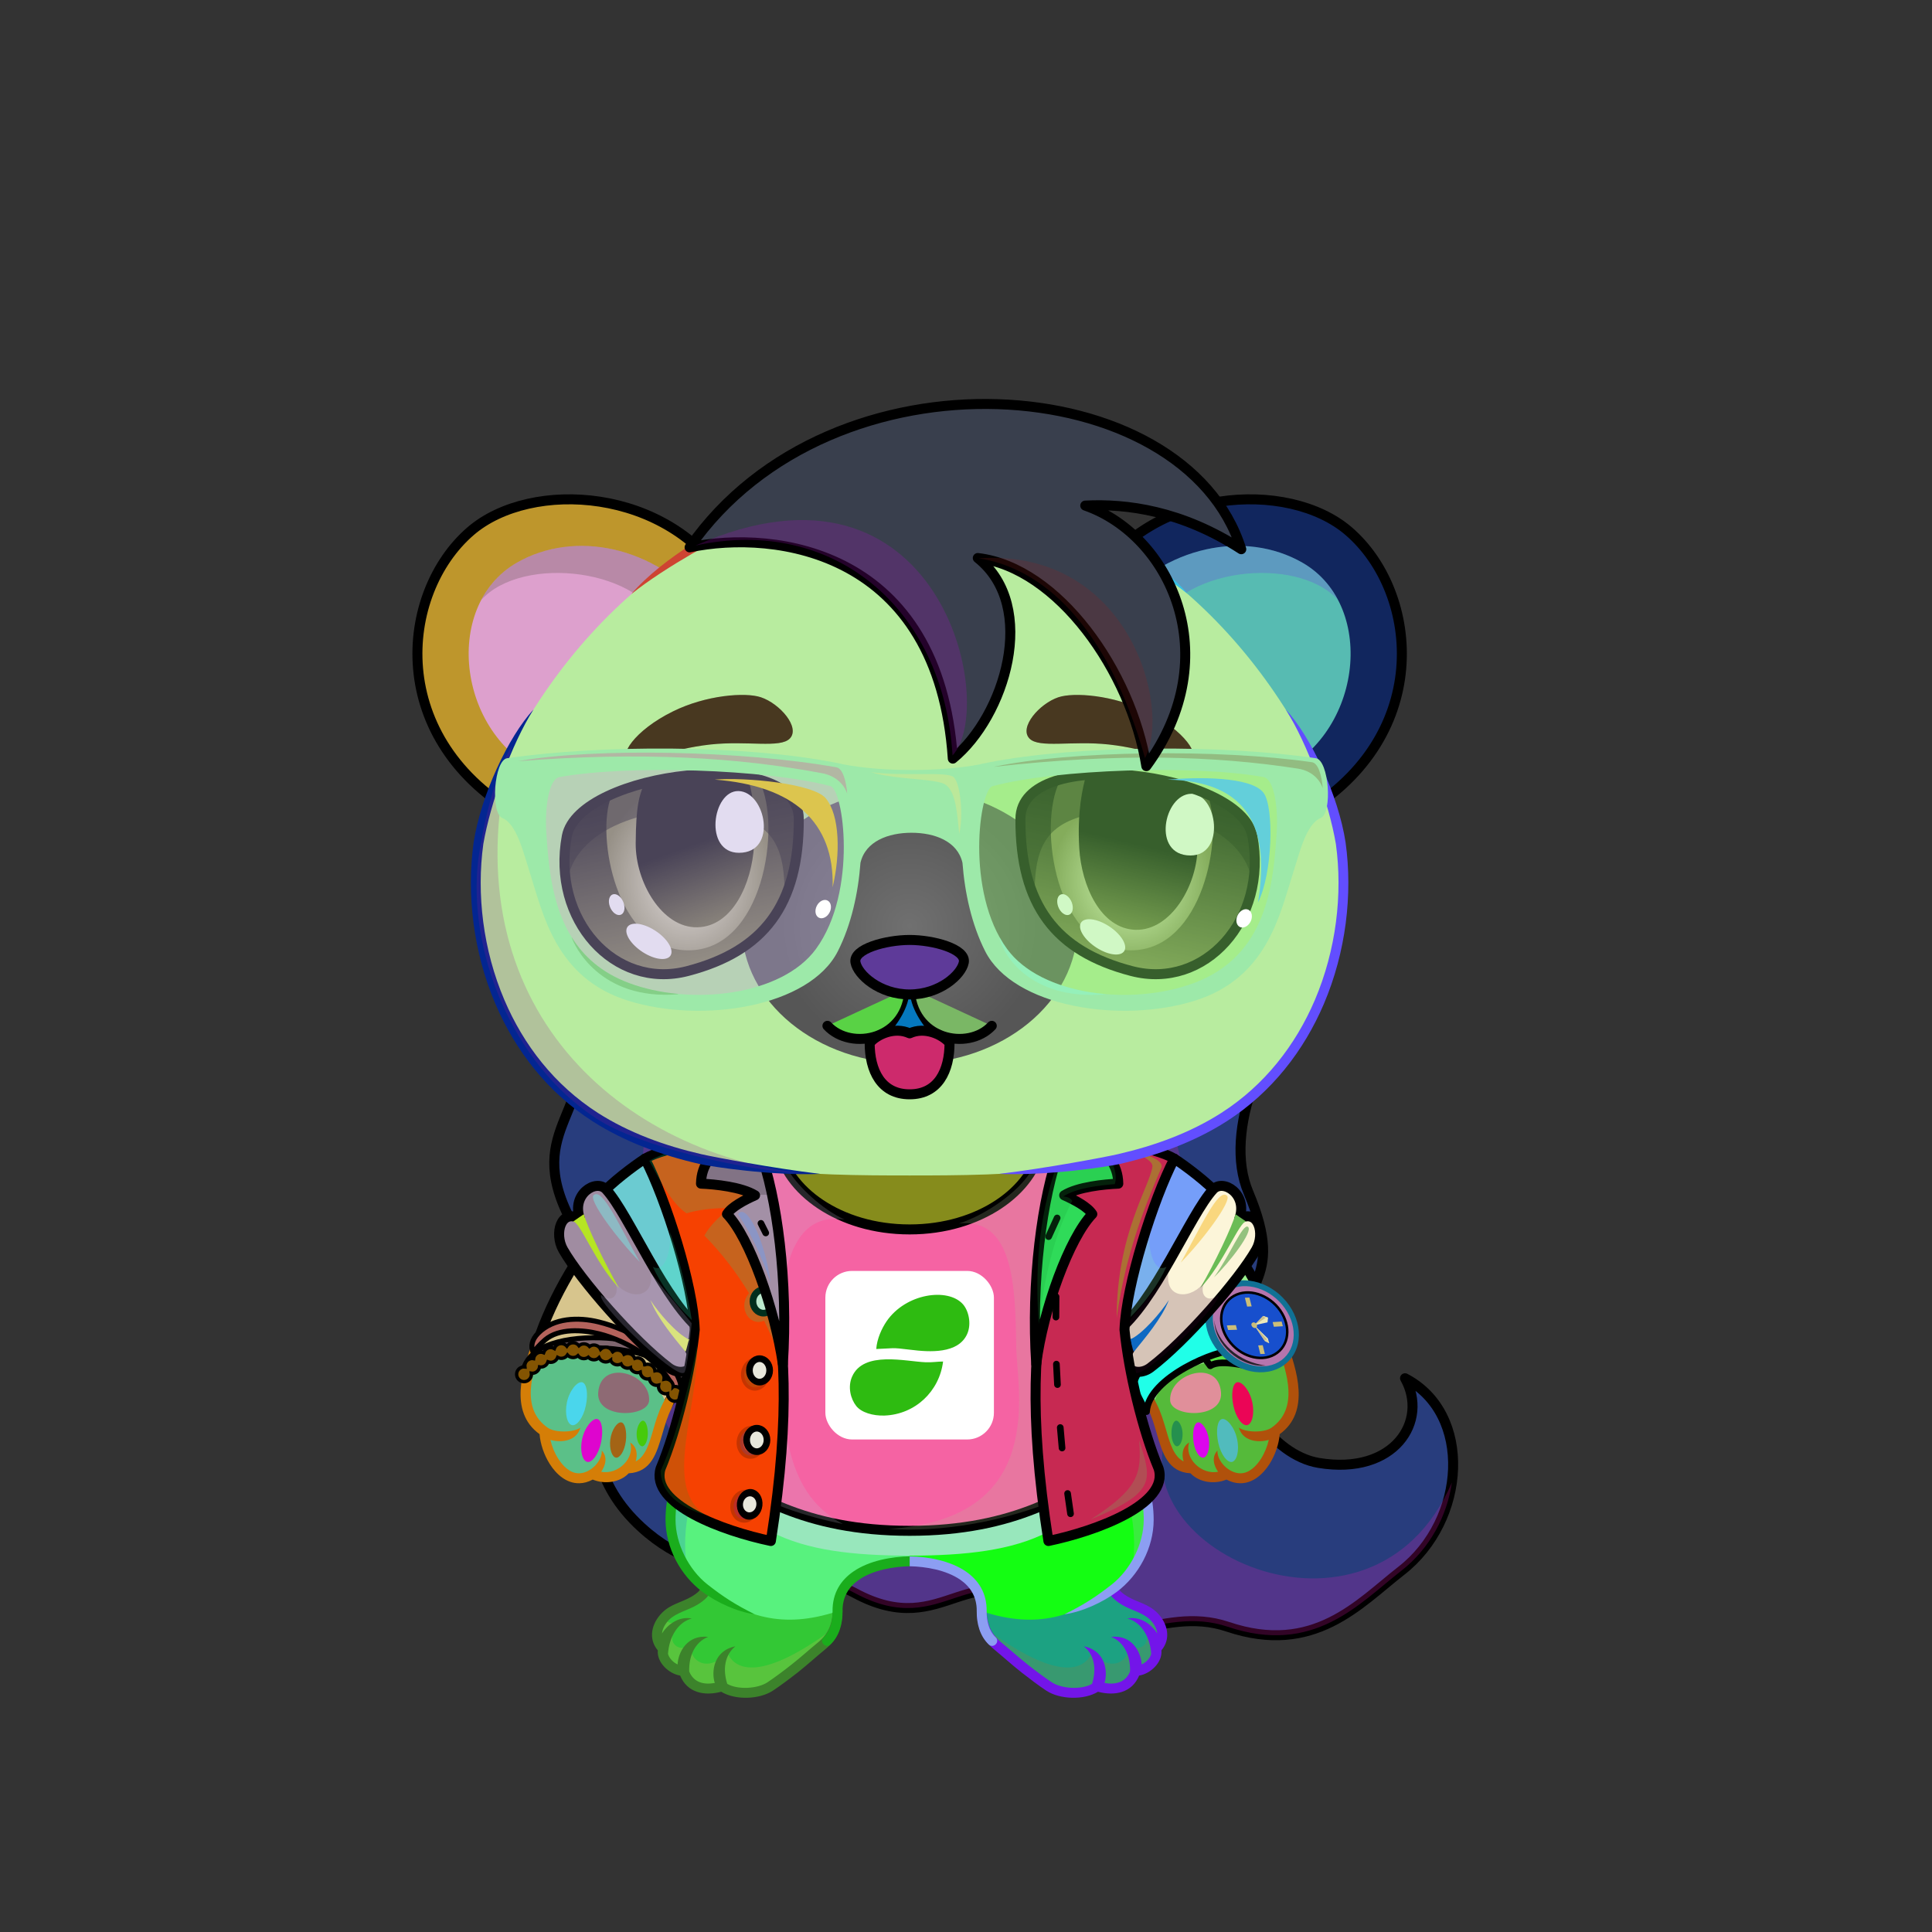 <svg xmlns="http://www.w3.org/2000/svg" xmlns:xlink="http://www.w3.org/1999/xlink" style="shape-rendering:geometricPrecision; text-rendering:geometricPrecision; image-rendering:optimizeQuality; fill-rule:evenodd; clip-rule:evenodd" version="1.1" viewBox="0 0 29000 29000" xml:space="preserve"><rect x="0" y="0" width="29000" height="29000" fill="#333333" stroke="none"/><defs><style type="text/css">.HairBack-Bear2fil14 {fill:black;fill-opacity:0.2}
.HairBack-Bear2fil431 {fill:url(#HairBack-Bear2id274)}
.HairBack-Bear2str0 {stroke:black;stroke-width:150;stroke-linecap:round;stroke-linejoin:round}
.Tail-Bear0fil22 {fill:none}
.RightFoot-Bear2fil26 {fill:#ffffff}
.RightFoot-Bear2fil14 {fill:black;fill-opacity:0.2}
.RightFoot-Bear2fil32 {fill:black;fill-rule:nonzero}
.RightLeg-Bear0fil437 {fill:url(#RightLeg-Bear0id151)}
.RightLeg-Bear0fil14 {fill:black;fill-opacity:0.2}
.RightLeg-Bear0fil32 {fill:black;fill-rule:nonzero}
.LeftFoot-Bear2fil26 {fill:#ffffff}
.LeftFoot-Bear2fil14 {fill:black;fill-opacity:0.2}
.LeftFoot-Bear2fil32 {fill:black;fill-rule:nonzero}
.LeftLeg-Bear0fil447 {fill:url(#LeftLeg-Bear0id520)}
.LeftLeg-Bear0fil14 {fill:black;fill-opacity:0.2}
.LeftLeg-Bear0fil32 {fill:black;fill-rule:nonzero}
.RightHand-Bear0fil452 {fill:url(#RightHand-Bear0id388)}
.RightHand-Bear0fil14 {fill:black;fill-opacity:0.2}
.RightHand-Bear0fil22 {fill:none}
.RightHand-Bear0str0 {stroke:black;stroke-width:150;stroke-linecap:round;stroke-linejoin:round}
.RightPaw-Bear0fil457 {fill:#565656}
.RightPaw-Bear0fil32 {fill:black;fill-rule:nonzero}
.RightPaw-Bear0fil458 {fill:#A16A6A}
.LeftHand-Bear0fil465 {fill:url(#LeftHand-Bear0id386)}
.LeftHand-Bear0fil14 {fill:black;fill-opacity:0.2}
.LeftHand-Bear0fil22 {fill:none}
.LeftHand-Bear0str0 {stroke:black;stroke-width:150;stroke-linecap:round;stroke-linejoin:round}
.LeftPaw-Bear0fil457 {fill:#565656}
.LeftPaw-Bear0fil32 {fill:black;fill-rule:nonzero}
.LeftPaw-Bear0fil458 {fill:#A16A6A}
.Body-Bear5fil476 {fill:url(#Body-Bear5id267)}
.Body-Bear5fil14 {fill:black;fill-opacity:0.2}
.Body-Bear5fil32 {fill:black;fill-rule:nonzero}
.Body-Bear5fil22 {fill:none}
.Body-Bear5fil482 {fill:url(#Body-Bear5id211)}
.Ears-Bear4fil496 {fill:url(#Ears-Bear4id428)}
.Ears-Bear4fil14 {fill:black;fill-opacity:0.2}
.Ears-Bear4fil498 {fill:url(#Ears-Bear4id462)}
.Ears-Bear4fil495 {fill:url(#Ears-Bear4id71)}
.Ears-Bear4str4 {stroke:black;stroke-width:150}
.Ears-Bear4fil497 {fill:url(#Ears-Bear4id70)}
.Head-Bear2fil515 {fill:url(#Head-Bear2id233)}
.Head-Bear2fil32 {fill:black;fill-rule:nonzero}
.Head-Bear2fil14 {fill:black;fill-opacity:0.2}
.Head-Bear2fil516 {fill:url(#Head-Bear2id1046)}
.Mouth-Bear3fil100 {fill:black}
.Mouth-Bear3fil22 {fill:none}
.Mouth-Bear3str0 {stroke:black;stroke-width:150;stroke-linecap:round;stroke-linejoin:round}
.Mouth-Bear3fil151 {fill:#FF9999}
.Eyes-Bear6fil558 {fill:url(#Eyes-Bear6id908)}
.Eyes-Bear6fil559 {fill:url(#Eyes-Bear6id1060)}
.Eyes-Bear6fil560 {fill:url(#Eyes-Bear6id574)}
.Eyes-Bear6fil152 {fill:white}
.Eyes-Bear6fil157 {fill:black;fill-opacity:0.502}
.Eyes-Bear6fil561 {fill:url(#Eyes-Bear6id909)}
.Eyes-Bear6fil562 {fill:url(#Eyes-Bear6id1063)}
.Eyes-Bear6fil563 {fill:url(#Eyes-Bear6id801)}
.Eyes-Bear6fil155 {fill:#5a4628}
.Eyes-Bear6fil14 {fill:black;fill-opacity:0.2}
.Eyes-Bear6fil22 {fill:none}
.Eyes-Bear6str4 {stroke:black;stroke-width:150}
.Moustache-Bear0fil22 {fill:none}
.Nose-Bear0fil598 {fill:url(#Nose-Bear0id451)}
.Nose-Bear0str0 {stroke:black;stroke-width:150;stroke-linecap:round;stroke-linejoin:round}
.Hair-Bear6fil14 {fill:black;fill-opacity:0.2}
.Hair-Bear6fil604 {fill:url(#Hair-Bear6id1014)}
.Hair-Bear6str0 {stroke:black;stroke-width:150;stroke-linecap:round;stroke-linejoin:round}
.BraceletStatus-Bigfil2 {fill:black;fill-rule:nonzero}
.BraceletStatus-Bigfil16 {fill:url(#BraceletStatus-Bigid33)}
.BraceletStatus-Bigfil17 {fill:url(#BraceletStatus-Bigid21)}
.BraceletStatus-Bigfil6 {fill:#CCBE78}
.BraceletStatus-Bigfil7 {fill:#EDE9B9}
.BraceletStatus-Bigfil8 {fill:#C7BE90}
.BraceletStatus-Bigfil9 {fill:#DED5A6}
.BraceletStatus-Bigfil10 {fill:white}
.BraceletStatus-Bigfil14 {fill:url(#BraceletStatus-Bigid43)}
.BraceletStatus-Bigstr0 {stroke:black;stroke-width:100;stroke-linecap:round;stroke-linejoin:round}
.BraceletStatus-Bigfil15 {fill:url(#BraceletStatus-Bigid46)}
.BraceletStatus-Bigfil4 {fill:none}
.BraceletStatus-Bigstr1 {stroke:black;stroke-width:75}
.BraceletStatus-Bigfil18 {fill:url(#BraceletStatus-Bigid50);fill-rule:nonzero}
.BraceletStatus-Bigstr2 {stroke:black;stroke-width:75;stroke-linecap:round;stroke-linejoin:round}
.BraceletStatus-Bigfil19 {fill:url(#BraceletStatus-Bigid51);fill-rule:nonzero}
.BraceletStatus-Bigfil20 {fill:url(#BraceletStatus-Bigid45)}
.BraceletStatus-Bigstr3 {stroke:black;stroke-width:50}
.NecklaceStatus-Bigfil32 {fill:black}
.NecklaceStatus-Bigfil22 {fill:black;fill-opacity:0.2}
.NecklaceStatus-Bigfil34 {fill:white;fill-opacity:0.502}
.NecklaceStatus-Bigfil10 {fill:white}
.NecklaceStatus-Bigfil44 {fill:url(#NecklaceStatus-Bigid35)}
.NecklaceStatus-Bigfil35 {fill:url(#NecklaceStatus-Bigid26)}
.NecklaceStatus-Bigstr4 {stroke:black;stroke-width:150;stroke-linecap:round;stroke-linejoin:round}
.NecklaceStatus-Bigfil36 {fill:url(#NecklaceStatus-Bigid37)}
.NecklaceStatus-Bigfil37 {fill:url(#NecklaceStatus-Bigid16)}
.NecklaceStatus-Bigfil38 {fill:url(#NecklaceStatus-Bigid27)}
.NecklaceStatus-Bigfil39 {fill:url(#NecklaceStatus-Bigid34)}
.NecklaceStatus-Bigfil40 {fill:url(#NecklaceStatus-Bigid36)}
.NecklaceStatus-Bigfil26 {fill:#E8E8DC}
.NecklaceStatus-Bigstr0 {stroke:black;stroke-width:100;stroke-linecap:round;stroke-linejoin:round}
.NecklaceStatus-Bigstr5 {stroke:black;stroke-width:100;stroke-linecap:round;stroke-linejoin:round;stroke-opacity:0.2}
.NecklaceStatus-Bigfil41 {fill:url(#NecklaceStatus-Bigid31)}
.NecklaceStatus-Bigfil42 {fill:url(#NecklaceStatus-Bigid7)}
.NecklaceStatus-Bigfil43 {fill:url(#NecklaceStatus-Bigid38)}
.NecklaceStatus-Bigfil4 {fill:none}
.HatStatus-Bigfil67 {fill:#F5C9B1;fill-opacity:0.4}
.HatStatus-Bigfil70 {fill:url(#HatStatus-Bigid29)}
.HatStatus-Bigfil69 {fill:#C86432;fill-opacity:0.302}
.HatStatus-Bigfil10 {fill:white}
</style><linearGradient gradientUnits="userSpaceOnUse" id="HairBack-Bear2id274" x1="15066" x2="15066" xlink:href="#HairBack-Bear2id1" y1="24545.6" y2="14683">
  </linearGradient><linearGradient gradientUnits="objectBoundingBox" id="RightLeg-Bear0id151" x1="50%" x2="50%" xlink:href="#RightLeg-Bear0id150" y1="100%" y2="0%">
  </linearGradient><linearGradient gradientUnits="objectBoundingBox" id="LeftLeg-Bear0id520" x1="50%" x2="50%" xlink:href="#LeftLeg-Bear0id150" y1="100%" y2="0%">
  </linearGradient><linearGradient gradientUnits="objectBoundingBox" id="RightHand-Bear0id388" x1="36.996%" x2="63.003%" xlink:href="#RightHand-Bear0id75" y1="2.665%" y2="97.335%">
  </linearGradient><linearGradient gradientUnits="objectBoundingBox" id="LeftHand-Bear0id386" x1="63.004%" x2="36.997%" xlink:href="#LeftHand-Bear0id75" y1="2.665%" y2="97.335%">
  </linearGradient><linearGradient gradientUnits="objectBoundingBox" id="Body-Bear5id267" x1="50%" x2="50%" xlink:href="#Body-Bear5id266" y1="0%" y2="100%">
  </linearGradient><linearGradient gradientUnits="userSpaceOnUse" id="Body-Bear5id211" x1="13653.8" x2="13653.8" y1="17305.4" y2="21758.8">
   <stop offset="0" style="stop-opacity:1; stop-color:#f2e6e6"/>
   <stop offset="0.722" style="stop-opacity:1; stop-color:#ffffff"/>
   <stop offset="1" style="stop-opacity:1; stop-color:#ffffff"/>
  </linearGradient><linearGradient gradientUnits="userSpaceOnUse" id="Ears-Bear4id428" x1="7714.57" x2="9915.95" xlink:href="#Ears-Bear4id67" y1="8532.86" y2="11305">
  </linearGradient><linearGradient gradientUnits="userSpaceOnUse" id="Ears-Bear4id462" x1="19593.1" x2="17391.7" xlink:href="#Ears-Bear4id67" y1="8532.86" y2="11305">
  </linearGradient><linearGradient gradientUnits="userSpaceOnUse" id="Ears-Bear4id71" x1="7099.36" x2="10089.5" xlink:href="#Ears-Bear4id70" y1="8096.38" y2="11659.9">
  </linearGradient><linearGradient gradientUnits="userSpaceOnUse" id="Head-Bear2id233" x1="13653.8" x2="13653.8" y1="7273.2" y2="17643.8">
   <stop offset="0" style="stop-opacity:1; stop-color:#707070"/>
   <stop offset="0.42" style="stop-opacity:1; stop-color:#565656"/>
   <stop offset="0.831" style="stop-opacity:1; stop-color:#565656"/>
   <stop offset="1" style="stop-opacity:1; stop-color:#302e2e"/>
  </linearGradient><radialGradient cx="13653.8" cy="13901.2" fx="13653.8" fy="13901.2" gradientTransform="matrix(1 -0 -0 0.972 0 389)" gradientUnits="userSpaceOnUse" id="Head-Bear2id1046" r="1996.08">
   <stop offset="0" style="stop-opacity:1; stop-color:#707070"/>
   <stop offset="1" style="stop-opacity:1; stop-color:#565656"/>
  </radialGradient><linearGradient gradientUnits="userSpaceOnUse" id="Eyes-Bear6id908" x1="10531.3" x2="9931.56" xlink:href="#Eyes-Bear6id27" y1="14554.5" y2="11688.7">
  </linearGradient><radialGradient cx="10318" cy="13226.9" fx="10318" fy="13226.9" gradientTransform="matrix(0.869 -0 -0 1 1353 0)" gradientUnits="userSpaceOnUse" id="Eyes-Bear6id1060" r="1488.87" xlink:href="#Eyes-Bear6id1039">
  </radialGradient><linearGradient gradientUnits="userSpaceOnUse" id="Eyes-Bear6id574" x1="10068.2" x2="10800" xlink:href="#Eyes-Bear6id384" y1="11770.4" y2="13796.7">
  </linearGradient><linearGradient gradientUnits="userSpaceOnUse" id="Eyes-Bear6id909" x1="16776.4" x2="17376.1" xlink:href="#Eyes-Bear6id27" y1="14554.5" y2="11688.7">
  </linearGradient><radialGradient cx="16989.7" cy="13226.9" fx="16989.7" fy="13226.9" gradientTransform="matrix(-0.937 -0 -0 1 32910 0)" gradientUnits="userSpaceOnUse" id="Eyes-Bear6id1063" r="1298.39" xlink:href="#Eyes-Bear6id1039">
  </radialGradient><linearGradient gradientUnits="userSpaceOnUse" id="Eyes-Bear6id801" x1="17342.6" x2="16826.6" xlink:href="#Eyes-Bear6id384" y1="11702.5" y2="13886.9">
  </linearGradient><linearGradient gradientUnits="userSpaceOnUse" id="Nose-Bear0id451" x1="13653.8" x2="13653.8" y1="14108.6" y2="14926.9">
   <stop offset="0" style="stop-opacity:1; stop-color:#FFCCCC"/>
   <stop offset="1" style="stop-opacity:1; stop-color:#453F2C"/>
  </linearGradient><linearGradient gradientUnits="userSpaceOnUse" id="Hair-Bear6id1014" x1="17919.4" x2="11063.8" xlink:href="#Hair-Bear6id49" y1="10137.2" y2="7426.22">
  </linearGradient><linearGradient gradientUnits="userSpaceOnUse" id="BraceletStatus-Bigid33" x1="18220.9" x2="19402.4" xlink:href="#BraceletStatus-Bigid23" y1="20075.5" y2="19739.8">
  </linearGradient><linearGradient gradientUnits="userSpaceOnUse" id="BraceletStatus-Bigid21" x1="18425.5" x2="19227.5" y1="20038.5" y2="19744.9">
   <stop offset="0" style="stop-opacity:1; stop-color:#D9D9D5"/>
   <stop offset="0.502" style="stop-opacity:0.988; stop-color:white"/>
   <stop offset="1" style="stop-opacity:1; stop-color:#DBDBD7"/>
  </linearGradient><linearGradient gradientUnits="userSpaceOnUse" id="BraceletStatus-Bigid43" x1="17900" x2="18861.4" xlink:href="#BraceletStatus-Bigid30" y1="19739.1" y2="20349.4">
  </linearGradient><linearGradient gradientUnits="userSpaceOnUse" id="BraceletStatus-Bigid46" x1="17274.6" x2="18265.5" xlink:href="#BraceletStatus-Bigid18" y1="21038.9" y2="19908.6">
  </linearGradient><linearGradient gradientUnits="userSpaceOnUse" id="BraceletStatus-Bigid50" x1="8860.54" x2="9297.66" xlink:href="#BraceletStatus-Bigid48" y1="20816" y2="19978.8">
  </linearGradient><linearGradient gradientUnits="userSpaceOnUse" id="BraceletStatus-Bigid51" x1="8602.58" x2="9596.32" xlink:href="#BraceletStatus-Bigid49" y1="19935" y2="20786.1">
  </linearGradient><linearGradient gradientUnits="userSpaceOnUse" id="BraceletStatus-Bigid45" x1="8564.3" x2="9433.1" xlink:href="#BraceletStatus-Bigid17" y1="21096.6" y2="20091.7">
  </linearGradient><linearGradient gradientUnits="userSpaceOnUse" id="NecklaceStatus-Bigid35" x1="14380.1" x2="12927.6" y1="19797.5" y2="20886.9">
   <stop offset="0" style="stop-opacity:1; stop-color:#4360DF"/>
   <stop offset="1" style="stop-opacity:1; stop-color:#2E45AA"/>
  </linearGradient><linearGradient gradientUnits="userSpaceOnUse" id="NecklaceStatus-Bigid26" x1="18118" x2="16614.1" xlink:href="#NecklaceStatus-Bigid6" y1="17887.6" y2="19552.6">
  </linearGradient><linearGradient gradientUnits="userSpaceOnUse" id="NecklaceStatus-Bigid37" x1="18644.3" x2="16977.5" xlink:href="#NecklaceStatus-Bigid6" y1="18273.4" y2="20118.8">
  </linearGradient><linearGradient gradientUnits="userSpaceOnUse" id="NecklaceStatus-Bigid16" x1="16069.3" x2="11238.4" xlink:href="#NecklaceStatus-Bigid9" y1="17983.3" y2="22200.8">
  </linearGradient><linearGradient gradientUnits="userSpaceOnUse" id="NecklaceStatus-Bigid27" x1="9020.77" x2="10862.4" xlink:href="#NecklaceStatus-Bigid8" y1="18720.1" y2="18720.1">
  </linearGradient><linearGradient gradientUnits="userSpaceOnUse" id="NecklaceStatus-Bigid34" x1="8525.83" x2="10467.7" xlink:href="#NecklaceStatus-Bigid5" y1="18407.2" y2="19985">
  </linearGradient><linearGradient gradientUnits="userSpaceOnUse" id="NecklaceStatus-Bigid36" x1="11983.3" x2="9461.43" xlink:href="#NecklaceStatus-Bigid1" y1="19960.8" y2="20281">
  </linearGradient><linearGradient gradientUnits="userSpaceOnUse" id="NecklaceStatus-Bigid31" x1="11288.5" x2="11004.6" xlink:href="#NecklaceStatus-Bigid19" y1="20378.6" y2="17209">
  </linearGradient><linearGradient gradientUnits="userSpaceOnUse" id="NecklaceStatus-Bigid7" x1="17758.7" x2="15411.9" xlink:href="#NecklaceStatus-Bigid3" y1="18214.1" y2="22027.8">
  </linearGradient><linearGradient gradientUnits="userSpaceOnUse" id="NecklaceStatus-Bigid38" x1="16621.6" x2="15697.6" xlink:href="#NecklaceStatus-Bigid2" y1="17473.8" y2="20113.8">
  </linearGradient><linearGradient gradientUnits="userSpaceOnUse" id="HatStatus-Bigid29" x1="10529.7" x2="16834.1" xlink:href="#HatStatus-Bigid0" y1="15974.2" y2="10434">
  </linearGradient><linearGradient gradientUnits="userSpaceOnUse" id="HairBack-Bear2id1" x1="19686.9" x2="19686.9" y1="18541.7" y2="13821.1">
   <stop offset="0" style="stop-opacity:1; stop-color:#c67f4d"/>
   <stop offset="0.18" style="stop-opacity:1; stop-color:#c67f4d"/>
   <stop offset="1" style="stop-opacity:1; stop-color:#ad6632"/>
  </linearGradient><linearGradient gradientUnits="userSpaceOnUse" id="RightLeg-Bear0id150" x1="15526.7" x2="15526.7" y1="24311.8" y2="20742.8">
   <stop offset="0" style="stop-opacity:1; stop-color:#707070"/>
   <stop offset="0.278" style="stop-opacity:1; stop-color:#707070"/>
   <stop offset="1" style="stop-opacity:1; stop-color:#565656"/>
  </linearGradient><linearGradient gradientUnits="userSpaceOnUse" id="LeftLeg-Bear0id150" x1="15526.7" x2="15526.7" y1="24311.8" y2="20742.8">
   <stop offset="0" style="stop-opacity:1; stop-color:#707070"/>
   <stop offset="0.278" style="stop-opacity:1; stop-color:#707070"/>
   <stop offset="1" style="stop-opacity:1; stop-color:#565656"/>
  </linearGradient><linearGradient gradientUnits="userSpaceOnUse" id="RightHand-Bear0id75" x1="17042.3" x2="17994.1" y1="17293.3" y2="21110.7">
   <stop offset="0" style="stop-opacity:1; stop-color:#302e2e"/>
   <stop offset="0.078" style="stop-opacity:1; stop-color:#302e2e"/>
   <stop offset="0.769" style="stop-opacity:1; stop-color:#565656"/>
   <stop offset="1" style="stop-opacity:1; stop-color:#565656"/>
  </linearGradient><linearGradient gradientUnits="userSpaceOnUse" id="LeftHand-Bear0id75" x1="17042.3" x2="17994.1" y1="17293.3" y2="21110.7">
   <stop offset="0" style="stop-opacity:1; stop-color:#302e2e"/>
   <stop offset="0.078" style="stop-opacity:1; stop-color:#302e2e"/>
   <stop offset="0.769" style="stop-opacity:1; stop-color:#565656"/>
   <stop offset="1" style="stop-opacity:1; stop-color:#565656"/>
  </linearGradient><linearGradient gradientUnits="userSpaceOnUse" id="Body-Bear5id266" x1="13653.8" x2="13653.8" y1="17442" y2="23250.9">
   <stop offset="0" style="stop-opacity:1; stop-color:#302e2e"/>
   <stop offset="0.059" style="stop-opacity:1; stop-color:#302e2e"/>
   <stop offset="0.529" style="stop-opacity:1; stop-color:#565656"/>
   <stop offset="1" style="stop-opacity:1; stop-color:#707070"/>
  </linearGradient><linearGradient gradientUnits="userSpaceOnUse" id="Ears-Bear4id67" x1="19243.1" x2="17345.7" y1="8365.42" y2="10750.8">
   <stop offset="0" style="stop-opacity:1; stop-color:#F2E6E6"/>
   <stop offset="1" style="stop-opacity:1; stop-color:#B58383"/>
  </linearGradient><linearGradient gradientUnits="userSpaceOnUse" id="Ears-Bear4id70" x1="20208.3" x2="17218.2" y1="8096.38" y2="11659.9">
   <stop offset="0" style="stop-opacity:1; stop-color:#ffffff"/>
   <stop offset="1" style="stop-opacity:1; stop-color:#f2e6e6"/>
  </linearGradient><linearGradient gradientUnits="userSpaceOnUse" id="Eyes-Bear6id27" x1="16937.6" x2="16937.6" y1="14961.3" y2="11448.6">
   <stop offset="0" style="stop-opacity:1; stop-color:#80804f"/>
   <stop offset="1" style="stop-opacity:1; stop-color:black"/>
  </linearGradient><radialGradient cx="50%" cy="50%" fx="50%" fy="50%" gradientUnits="objectBoundingBox" id="Eyes-Bear6id1039" r="50%">
   <stop offset="0" style="stop-opacity:1; stop-color:#ffffde"/>
   <stop offset="1" style="stop-opacity:1; stop-color:#80804f"/>
  </radialGradient><linearGradient gradientUnits="userSpaceOnUse" id="Eyes-Bear6id384" x1="16417.8" x2="16417.8" y1="11784.3" y2="14068.5">
   <stop offset="0" style="stop-opacity:1; stop-color:black"/>
   <stop offset="0.45" style="stop-opacity:1; stop-color:black"/>
   <stop offset="1" style="stop-opacity:1; stop-color:#66663a"/>
  </linearGradient><linearGradient gradientUnits="userSpaceOnUse" id="Hair-Bear6id49" x1="13715.8" x2="13715.8" y1="6802.99" y2="8218.57">
   <stop offset="0" style="stop-opacity:1; stop-color:#ad6632"/>
   <stop offset="1" style="stop-opacity:1; stop-color:#c67f4d"/>
  </linearGradient><linearGradient gradientUnits="userSpaceOnUse" id="BraceletStatus-Bigid23" x1="17565.7" x2="18393.5" y1="20103.4" y2="19508">
   <stop offset="0" style="stop-opacity:1; stop-color:#D9BE8F"/>
   <stop offset="0.212" style="stop-opacity:1; stop-color:#4F3416"/>
   <stop offset="0.522" style="stop-opacity:1; stop-color:#C9C284"/>
   <stop offset="0.588" style="stop-opacity:1; stop-color:white"/>
   <stop offset="1" style="stop-opacity:1; stop-color:#E3DD9A"/>
  </linearGradient><linearGradient gradientUnits="userSpaceOnUse" id="BraceletStatus-Bigid30" x1="17240.1" x2="18193.1" y1="19931.8" y2="20189.9">
   <stop offset="0" style="stop-opacity:1; stop-color:#736739"/>
   <stop offset="0.31" style="stop-opacity:1; stop-color:#52442C"/>
   <stop offset="1" style="stop-opacity:1; stop-color:#D6D09C"/>
  </linearGradient><linearGradient gradientUnits="userSpaceOnUse" id="BraceletStatus-Bigid18" x1="17216.9" x2="17648.4" y1="20720.7" y2="20013.6">
   <stop offset="0" style="stop-opacity:1; stop-color:#544236"/>
   <stop offset="0.322" style="stop-opacity:1; stop-color:#B39C86"/>
   <stop offset="0.529" style="stop-opacity:1; stop-color:#E3D6C3"/>
   <stop offset="0.741" style="stop-opacity:1; stop-color:#CCB59D"/>
   <stop offset="1" style="stop-opacity:1; stop-color:#4F3D27"/>
  </linearGradient><linearGradient gradientUnits="userSpaceOnUse" id="BraceletStatus-Bigid48" x1="8575.58" x2="10098.4" y1="20441.5" y2="20441.5">
   <stop offset="0" style="stop-opacity:1; stop-color:#364FBE"/>
   <stop offset="1" style="stop-opacity:1; stop-color:#132780"/>
  </linearGradient><linearGradient gradientUnits="userSpaceOnUse" id="BraceletStatus-Bigid49" x1="8985.88" x2="9778.2" y1="19929.4" y2="20873.6">
   <stop offset="0" style="stop-opacity:1; stop-color:#364FBE"/>
   <stop offset="0.478" style="stop-opacity:1; stop-color:#8A98F2"/>
   <stop offset="1" style="stop-opacity:1; stop-color:#364FBE"/>
  </linearGradient><linearGradient gradientUnits="userSpaceOnUse" id="BraceletStatus-Bigid17" x1="8442.82" x2="9998.14" y1="20580.6" y2="20580.6">
   <stop offset="0" style="stop-opacity:1; stop-color:#910000"/>
   <stop offset="0.62" style="stop-opacity:1; stop-color:#BF0F0F"/>
   <stop offset="1" style="stop-opacity:1; stop-color:#750000"/>
  </linearGradient><linearGradient gradientUnits="userSpaceOnUse" id="NecklaceStatus-Bigid6" x1="18091.2" x2="16691.8" y1="18604.9" y2="20154.3">
   <stop offset="0" style="stop-opacity:1; stop-color:#F5F5ED"/>
   <stop offset="0.42" style="stop-opacity:1; stop-color:#E8E8DC"/>
   <stop offset="1" style="stop-opacity:1; stop-color:#B8B8AD"/>
  </linearGradient><linearGradient gradientUnits="userSpaceOnUse" id="NecklaceStatus-Bigid9" x1="15883.6" x2="11481.1" y1="18173" y2="22016.5">
   <stop offset="0" style="stop-opacity:1; stop-color:#233FBA"/>
   <stop offset="0.29" style="stop-opacity:1; stop-color:#4360DF"/>
   <stop offset="1" style="stop-opacity:1; stop-color:#243891"/>
  </linearGradient><linearGradient gradientUnits="userSpaceOnUse" id="NecklaceStatus-Bigid8" x1="9580.08" x2="11138.5" y1="18905.8" y2="18905.8">
   <stop offset="0" style="stop-opacity:1; stop-color:#E8E8DC"/>
   <stop offset="1" style="stop-opacity:1; stop-color:#D1D1C6"/>
  </linearGradient><linearGradient gradientUnits="userSpaceOnUse" id="NecklaceStatus-Bigid5" x1="9157.97" x2="10788.3" y1="18717.3" y2="20041.9">
   <stop offset="0" style="stop-opacity:1; stop-color:#E8E8DC"/>
   <stop offset="1" style="stop-opacity:1; stop-color:#B8B8AD"/>
  </linearGradient><linearGradient gradientUnits="userSpaceOnUse" id="NecklaceStatus-Bigid1" x1="12162.4" x2="9902.86" y1="19978.2" y2="20265.2">
   <stop offset="0" style="stop-opacity:1; stop-color:#E8E8DC"/>
   <stop offset="0.349" style="stop-opacity:1; stop-color:#E8E8DC"/>
   <stop offset="1" style="stop-opacity:1; stop-color:#BFBFB4"/>
  </linearGradient><linearGradient gradientUnits="userSpaceOnUse" id="NecklaceStatus-Bigid19" x1="11526.7" x2="11268.1" y1="20355.8" y2="17467.3">
   <stop offset="0" style="stop-opacity:1; stop-color:#E8E8DC"/>
   <stop offset="1" style="stop-opacity:1; stop-color:#CBCBC0"/>
  </linearGradient><linearGradient gradientUnits="userSpaceOnUse" id="NecklaceStatus-Bigid3" x1="17396.8" x2="15267.2" y1="18391.3" y2="21852">
   <stop offset="0" style="stop-opacity:1; stop-color:#E8E8DC"/>
   <stop offset="1" style="stop-opacity:1; stop-color:#CCCCC4"/>
  </linearGradient><linearGradient gradientUnits="userSpaceOnUse" id="NecklaceStatus-Bigid2" x1="16386.9" x2="15544.8" y1="17708.6" y2="20114.5">
   <stop offset="0" style="stop-opacity:1; stop-color:#E8E8DC"/>
   <stop offset="1" style="stop-opacity:1; stop-color:#C6C6BB"/>
  </linearGradient><linearGradient gradientUnits="userSpaceOnUse" id="HatStatus-Bigid0" x1="10752.7" x2="16611.2" y1="15637.4" y2="10489">
   <stop offset="0" style="stop-opacity:1; stop-color:black"/>
   <stop offset="1" style="stop-opacity:1; stop-color:#572C0D"/>
  </linearGradient></defs><g id="HairBack-Bear2">
 <animateTransform additive="sum" attributeName="transform" dur="10" repeatCount="indefinite" type="translate" values="0;0 200;0;0 200;0;0 200;0;0 200;0"/>
  <path class="HairBack-Bear2fil431 HairBack-Bear2str0" d="M8677 15254c345,1454 -849,1645 -113,3059 889,1708 -359,3310 1061,4611 1109,1017 2319,505 3198,984 1391,757 1726,-695 2937,371 763,673 1643,-207 2668,139 1296,437 1974,-348 2606,-840 977,-759 1077,-2360 56,-2890 359,638 -157,1459 -1295,1271 -707,-118 -1279,-1038 -1263,-1612 31,-1125 793,-1056 207,-2449 -390,-925 240,-2359 1050,-3214 -362,-19 -13775,301 -11112,570z" style="fill:#283d7d"/>
  <path class="HairBack-Bear2fil14" d="M11864 23667c346,33 670,84 959,241 1391,757 1726,-695 2937,371 763,673 1643,-207 2668,139 1296,437 1974,-348 2606,-840 429,-333 689,-829 759,-1325 -1214,2816 -5198,950 -4191,-931 1694,-3163 -742,-3425 278,-5658 -2831,145 -5662,289 -8493,433 937,1617 -946,2560 703,5428 464,807 1130,1465 1774,2142z" style="fill:#fb15c2"/>
 </g><g id="Tail-Bear0">
  <rect class="Tail-Bear0fil22" height="1129" width="1129" x="13089" y="21055"/>
 </g><g id="RightFoot-Bear2">
  <path class="RightFoot-Bear2fil26" d="M17045 25080c-66,213 -260,328 -578,232 -82,82 -466,170 -720,2 -241,-159 -607,-457 -720,-564 -96,-91 -335,-220 -291,-565 777,87 1299,173 1927,-306 18,146 320,205 479,267 233,89 426,392 211,604 42,135 -122,330 -308,330z" style="fill:#1ca282"/>
  <path class="RightFoot-Bear2fil14" d="M16490 25327c320,133 480,-45 565,-254 204,-15 307,-138 301,-308 28,-45 52,-79 86,-174 31,-139 -54,-325 -125,-351 31,144 -137,125 -191,129 232,292 -30,451 -178,321 -4,299 -321,400 -555,107 -111,282 -514,451 -1612,-364 1095,1261 1346,941 1709,894z" style="fill:#ac742c"/>
  <path class="RightFoot-Bear2fil32" d="M16963 25089c-68,167 -221,202 -384,173 53,-171 15,-486 -309,-550 160,131 191,345 122,563 -153,91 -454,76 -604,-23 -105,-69 -235,-166 -357,-262 -142,-112 -270,-229 -408,-342 -98,-80 -205,-212 -213,-454 5,-41 -24,-78 -65,-83 -41,-5 -84,23 -83,65 7,344 143,486 266,587 138,114 267,232 411,345 124,97 257,197 366,269 205,135 567,145 776,17 252,66 509,18 618,-243 169,-27 352,-197 334,-378 149,-177 94,-405 -60,-562 -136,-138 -294,-154 -454,-250 -66,-40 -120,-83 -125,-121l-137 73c20,64 119,137 185,176 138,83 316,117 424,227 53,54 98,127 105,203 -87,-137 -253,-261 -447,-225 213,57 340,284 356,532 -17,67 -81,130 -143,158 -9,-180 -141,-449 -459,-414 197,78 290,282 285,519z" style="fill:#7315e9"/>
 </g><g id="LeftFoot-Bear2">
  <path class="LeftFoot-Bear2fil26" d="M10263 25080c66,213 260,328 578,232 82,82 466,170 720,2 241,-159 607,-457 719,-564 96,-91 336,-220 292,-565 -777,87 -1299,173 -1927,-306 -19,146 -321,205 -479,267 -233,89 -427,392 -211,604 -42,135 121,330 308,330z" style="fill:#33c835"/>
  <path class="LeftFoot-Bear2fil14" d="M10817 25327c-320,133 -479,-45 -565,-254 -203,-15 -307,-138 -301,-308 -27,-45 -52,-79 -85,-174 -32,-139 54,-325 124,-351 -30,144 137,125 192,129 -233,292 29,451 178,321 4,299 321,400 554,107 112,282 515,451 1613,-364 -1095,1261 -1346,941 -1710,894z" style="fill:#eeb662"/>
  <path class="LeftFoot-Bear2fil32" d="M10345 25089c68,167 220,202 384,173 -54,-171 -16,-486 309,-550 -160,131 -191,345 -122,563 153,91 454,76 604,-23 104,-69 234,-166 356,-262 143,-112 271,-229 409,-342 97,-80 205,-212 213,-454 -5,-41 24,-78 65,-83 41,-5 84,23 83,65 -7,344 -143,486 -266,587 -139,114 -268,232 -411,345 -124,97 -258,197 -367,269 -205,135 -567,145 -776,17 -251,66 -509,18 -617,-243 -169,-27 -352,-197 -335,-378 -149,-177 -93,-405 61,-562 136,-138 294,-154 454,-250 66,-40 120,-83 125,-121l137 73c-20,64 -120,137 -185,176 -139,83 -316,117 -425,227 -53,54 -97,127 -104,203 86,-137 252,-261 447,-225 -213,57 -341,284 -357,532 18,67 82,130 144,158 8,-180 141,-449 459,-414 -197,78 -291,282 -285,519z" style="fill:#3c832b"/>
 </g><g id="RightLeg-Bear0">
  <path class="RightLeg-Bear0fil437" d="M13654 20747c651,0 2263,-52 2620,230 303,239 971,977 969,1838 -2,444 -257,819 -524,1020 -578,425 -1151,626 -1983,350 7,-583 -643,-742 -1082,-749l0 -2689z" style="fill:#14fe12"/>
  <path class="RightLeg-Bear0fil14" d="M16988 23561c110,-131 245,-442 245,-600 2,-776 -323,-1481 -652,-1782 -248,370 -56,940 55,979 367,105 445,994 352,1403z" style="fill:#d3a6f1"/>
  <path class="RightLeg-Bear0fil32" d="M16690 23782c-238,187 -417,303 -711,449 260,-35 573,-178 785,-337 332,-249 552,-662 553,-1079 1,-360 -110,-698 -263,-990 -227,-429 -547,-760 -734,-907 -32,-26 -79,-20 -105,12 -25,33 -20,80 13,105 175,139 478,451 693,860 144,273 248,587 247,920 -1,358 -198,746 -478,967zm-1745 794c71,68 -33,176 -104,108 -135,-130 -182,-317 -180,-500 3,-218 -99,-369 -246,-471 -213,-147 -519,-198 -761,-203l0 -149 1 0c265,5 604,62 845,229 186,129 314,320 310,596 -1,139 31,290 135,390z" style="fill:#8c9ef2"/>
 </g><g id="LeftLeg-Bear0">
  <path class="LeftLeg-Bear0fil447" d="M13654 20747c-651,0 -2264,-52 -2620,230 -303,239 -971,977 -969,1838 1,444 256,819 524,1020 578,425 1150,626 1983,350 -7,-583 642,-742 1082,-749l0 -2689z" style="fill:#58f27e"/>
  <path class="LeftLeg-Bear0fil14" d="M10320 23561c-110,-131 -245,-442 -245,-600 -3,-776 323,-1481 652,-1782 248,370 56,940 -56,979 -366,105 -444,994 -351,1403z" style="fill:#1d56e3"/>
  <path class="LeftLeg-Bear0fil32" d="M10618 23782c238,187 417,303 711,449 -260,-35 -573,-178 -785,-337 -332,-249 -552,-662 -554,-1079 -1,-360 110,-698 264,-990 226,-429 547,-760 734,-907 32,-26 79,-20 104,12 26,33 20,80 -12,105 -175,139 -478,451 -694,860 -143,273 -247,587 -246,920 1,358 198,746 478,967zm1745 794c-71,68 32,176 103,108 135,-130 183,-317 181,-500 -3,-218 98,-369 246,-471 212,-147 519,-198 761,-203l0 -149 -1 0c-265,5 -604,62 -845,229 -186,129 -314,320 -311,596 2,139 -31,290 -134,390z" style="fill:#1aad1c"/>
 </g><g id="RightHand-Bear0">
 <animateTransform additive="sum" attributeName="transform" dur="10" repeatCount="indefinite" type="translate" values="0;0 200;0;0 200;0;0 200;0;0 200;0"/>
  <path class="RightHand-Bear0fil452" d="M16111 17210c1487,-179 2823,1880 3151,3021 160,558 -1806,1220 -1964,882 -68,-147 -295,-477 -571,-705 -149,-820 -321,-1468 -1092,-3106 169,-47 290,-69 476,-92z" style="fill:#b605c3"/>
  <path class="RightHand-Bear0fil22 RightHand-Bear0str0" d="M16111 17205c1487,-179 2823,1880 3151,3021 160,558 -1806,1220 -1964,882 -68,-147 -295,-477 -571,-705 -149,-820 -321,-1468 -1092,-3106 169,-47 290,-69 476,-92z" style="fill:#9aef8d"/>
  <path class="RightHand-Bear0fil14" d="M17217 20971c-131,-206 -302,-406 -490,-563 -50,-606 -203,-1164 -276,-1762 236,212 930,1618 766,2325z" style="fill:#0c53e5"/>
 </g><g id="LeftHand-Bear0">
 <animateTransform additive="sum" attributeName="transform" dur="10" repeatCount="indefinite" type="translate" values="0;0 200;0;0 200;0;0 200;0;0 200;0"/>
  <path class="LeftHand-Bear0fil465" d="M11197 17210c-1488,-179 -2824,1880 -3151,3021 -160,558 1806,1220 1963,882 69,-147 296,-477 571,-705 149,-820 322,-1468 1092,-3106 -168,-47 -290,-69 -475,-92z" style="fill:#d29346"/>
  <path class="LeftHand-Bear0fil22 LeftHand-Bear0str0" d="M11197 17205c-1488,-179 -2824,1880 -3151,3021 -160,558 1806,1220 1963,882 69,-147 296,-477 571,-705 149,-820 322,-1468 1092,-3106 -168,-47 -290,-69 -475,-92z" style="fill:#d7c58d"/>
  <path class="LeftHand-Bear0fil14" d="M10090 20971c132,-206 303,-406 490,-563 51,-606 203,-1164 276,-1762 -235,212 -929,1618 -766,2325z" style="fill:#fc30f7"/>
 </g><g id="Body-Bear5">
 <animateTransform additive="sum" attributeName="transform" dur="10" repeatCount="indefinite" type="translate" values="0;0 200;0;0 200;0;0 200;0;0 200;0"/>
  <path class="Body-Bear5fil476" d="M13654 23351c1692,-3 2768,-307 3233,-1926 302,-1052 -330,-2764 -1019,-3983 -551,110 -1409,139 -2214,150 -806,-11 -1663,-40 -2215,-150 -688,1219 -1321,2931 -1018,3983 465,1619 1541,1923 3233,1926z" style="fill:#98e7bc"/>
  <path class="Body-Bear5fil14" d="M11416 22901c-455,-288 -787,-750 -995,-1476 -211,-735 34,-1792 435,-2779 -591,2230 70,3628 560,4255z" style="fill:#765523"/>
  <path class="Body-Bear5fil32" d="M11416 22901c-539,-241 -960,-968 -1067,-1455 -108,-487 -59,-1102 131,-1659 -71,577 -87,1191 13,1618 104,444 495,1184 923,1496z" style="fill:#22ccb5"/>
  <path class="Body-Bear5fil22" d="M12621 22856c-1016,-156 -1749,-629 -1932,-1889 -2,-17 -5,-34 -7,-51l0 -4c-2,-16 -4,-32 -5,-48l-1 -7c-1,-15 -3,-31 -4,-46l0 -8c-2,-15 -3,-30 -3,-46l-1 -8c-1,-16 -1,-31 -2,-47l0 -6c-1,-17 -1,-34 -1,-51l0 -5c0,-17 0,-34 0,-50l0 -8c0,-15 0,-31 1,-47l0 -9c1,-15 1,-30 2,-46l0 -11c1,-14 2,-29 3,-44l1 -12c1,-15 2,-29 3,-44l1 -13c1,-15 3,-31 4,-46l2 -14c1,-15 3,-30 5,-44l1 -15c2,-14 4,-27 5,-41l3 -18c2,-13 3,-26 5,-39l3 -18c2,-12 4,-25 6,-38 1,-7 2,-14 4,-22 2,-12 4,-25 6,-37l4 -23c2,-11 4,-23 6,-34 2,-9 4,-18 6,-28 2,-10 4,-21 6,-32 2,-9 4,-18 6,-27 2,-11 4,-21 7,-32l6 -27c2,-11 4,-21 7,-31 3,-13 6,-25 9,-37l5 -21c3,-14 6,-27 9,-40l5 -18c4,-14 7,-28 11,-42l4 -15c4,-15 8,-30 12,-46l3 -8c4,-16 9,-33 14,-49l1 -7m15 -50l9 -28c5,-17 10,-34 15,-52l2 -5c6,-17 11,-34 17,-51l1 -6c6,-18 12,-36 18,-54l0 -1c-142,1971 409,3124 1703,3596" style="fill:#c0c6a3"/>
  <path class="Body-Bear5fil22" d="M12621 22856c-1016,-156 -1749,-629 -1932,-1889 -2,-17 -5,-34 -7,-51l0 -4c-2,-16 -4,-32 -5,-48l-1 -7c-1,-15 -3,-31 -4,-46l0 -8c-2,-15 -3,-30 -3,-46l-1 -8c-1,-16 -1,-31 -2,-47l0 -6c-1,-17 -1,-34 -1,-51l0 -5c0,-17 0,-34 0,-50l0 -8c0,-15 0,-31 1,-47l0 -9c1,-15 1,-30 2,-46l0 -11c1,-14 2,-29 3,-44l1 -12c1,-15 2,-29 3,-44l1 -13c1,-15 3,-31 4,-46l2 -14c1,-15 3,-30 5,-44l1 -15c2,-14 4,-27 5,-41l3 -18c2,-13 3,-26 5,-39l3 -18c2,-12 4,-25 6,-38 1,-7 2,-14 4,-22 2,-12 4,-25 6,-37l4 -23c2,-11 4,-23 6,-34 2,-9 4,-18 6,-28 2,-10 4,-21 6,-32 2,-9 4,-18 6,-27 2,-11 4,-21 7,-32l6 -27c2,-11 4,-21 7,-31 3,-13 6,-25 9,-37l5 -21c3,-14 6,-27 9,-40l5 -18c4,-14 7,-28 11,-42l4 -15c4,-15 8,-30 12,-46l3 -8c4,-16 9,-33 14,-49l1 -7m15 -50l9 -28c5,-17 10,-34 15,-52l2 -5c6,-17 11,-34 17,-51l1 -6c6,-18 12,-36 18,-54l0 -1c-142,1971 409,3124 1703,3596" style="fill:#aa8e97"/>
  <path class="Body-Bear5fil14" d="M15892 22901c455,-288 786,-750 995,-1476 211,-735 -34,-1792 -436,-2779 592,2230 -69,3628 -559,4255z" style="fill:#9589e2"/>
  <path class="Body-Bear5fil32" d="M15892 22901c539,-241 960,-968 1067,-1455 107,-487 59,-1102 -132,-1659 72,577 87,1191 -12,1618 -104,444 -496,1184 -923,1496z" style="fill:#f60ff8"/>
  <path class="Body-Bear5fil482" d="M12395 17319c-415,-117 -1437,533 -1326,1387 71,545 464,353 559,775 99,440 -305,508 -282,1089 32,765 484,1129 1019,1185 834,86 410,-1185 1289,-1185 879,0 455,1271 1289,1185 535,-56 987,-420 1018,-1185 24,-581 -380,-649 -281,-1089 95,-422 488,-230 559,-775 111,-854 -912,-1504 -1326,-1387 -407,115 -932,140 -1259,140 -327,0 -853,-25 -1259,-140z" style="fill:#868c1c"/>
 </g><g id="RightPaw-Bear0">
 <animateTransform additive="sum" attributeName="transform" dur="10" repeatCount="indefinite" type="translate" values="0;0 200;0;0 200;0;0 200;0;0 200;0"/>
  <path class="RightPaw-Bear0fil457" d="M19212 20074c101,319 446,1074 -76,1413 -8,341 -321,891 -722,638 -151,80 -387,68 -509,-83 -446,-4 -409,-537 -607,-929 295,-982 1641,-506 1914,-1039z" style="fill:#55ba3a"/>
  <path class="RightPaw-Bear0fil32" d="M19190 20003c89,-30 112,105 135,170 130,372 354,1015 -116,1354 -11,143 -66,311 -153,448 -99,155 -252,294 -446,289 -65,-1 -132,-19 -200,-55 -176,73 -404,47 -540,-94 -338,-20 -419,-297 -509,-605 -35,-123 -73,-250 -129,-363 -19,-37 -94,-221 -57,-240 16,-8 67,4 101,36 47,44 78,115 89,136 63,125 102,260 140,389 60,206 115,395 261,468 -29,-101 -22,-219 84,-284 -76,237 182,489 434,440 -65,-93 -101,-219 -10,-319 -6,164 172,338 339,342 137,3 248,-112 316,-220 55,-87 95,-188 116,-282 -169,50 -397,13 -448,-183 104,74 378,78 488,1 414,-287 232,-827 98,-1209 -22,-63 -77,-193 7,-219z" style="fill:#b0510b"/>
  <path class="RightPaw-Bear0fil458" d="M18721 21392c-70,15 -168,-109 -207,-290 -38,-180 -13,-339 57,-354 70,-15 188,120 226,300 39,181 -7,329 -76,344z" style="fill:#eb0556"/>
  <path class="RightPaw-Bear0fil458" d="M18493 21944c-70,15 -168,-109 -207,-289 -38,-181 -13,-340 57,-355 70,-14 188,120 226,301 39,180 -7,328 -76,343z" style="fill:#51bbbd"/>
  <path class="RightPaw-Bear0fil458" d="M18061 21880c-58,7 -128,-100 -147,-248 -19,-148 13,-275 70,-282 57,-7 143,110 162,258 19,148 -28,265 -85,272z" style="fill:#dc05ed"/>
  <path class="RightPaw-Bear0fil458" d="M17668 21710c-41,0 -83,-82 -84,-190 -2,-107 31,-195 72,-195 42,-1 94,90 95,197 2,108 -41,187 -83,188z" style="fill:#25904e"/>
  <path class="RightPaw-Bear0fil458" d="M18328 20905c28,402 -757,372 -764,113 -13,-411 729,-626 764,-113z" style="fill:#e08f9a"/>
 </g><g id="LeftPaw-Bear0">
 <animateTransform additive="sum" attributeName="transform" dur="10" repeatCount="indefinite" type="translate" values="0;0 200;0;0 200;0;0 200;0;0 200;0"/>
  <path class="LeftPaw-Bear0fil457" d="M8095 20074c-101,319 -445,1074 76,1413 8,341 322,891 722,638 152,80 388,68 510,-83 446,-4 408,-537 606,-929 -294,-982 -1641,-506 -1914,-1039z" style="fill:#5bc088"/>
  <path class="LeftPaw-Bear0fil32" d="M8118 20003c-89,-30 -112,105 -135,170 -130,372 -355,1015 116,1354 11,143 66,311 153,448 98,155 252,294 446,289 65,-1 131,-19 199,-55 176,73 405,47 540,-94 339,-20 419,-297 509,-605 36,-123 73,-250 130,-363 19,-37 93,-221 56,-240 -15,-8 -66,4 -100,36 -47,44 -79,115 -89,136 -63,125 -103,260 -140,389 -60,206 -116,395 -261,468 29,-101 22,-219 -84,-284 76,237 -182,489 -434,440 64,-93 101,-219 9,-319 6,164 -171,338 -338,342 -138,3 -248,-112 -316,-220 -56,-87 -96,-188 -117,-282 170,50 397,13 449,-183 -104,74 -378,78 -489,1 -414,-287 -231,-827 -98,-1209 22,-63 78,-193 -6,-219z" style="fill:#d57e07"/>
  <path class="LeftPaw-Bear0fil458" d="M8587 21392c70,15 168,-109 206,-290 39,-180 14,-339 -56,-354 -70,-15 -188,120 -227,300 -38,181 7,329 77,344z" style="fill:#4ad6ec"/>
  <path class="LeftPaw-Bear0fil458" d="M8815 21944c70,15 168,-109 206,-289 39,-181 14,-340 -56,-355 -70,-14 -188,120 -227,301 -38,180 7,328 77,343z" style="fill:#de05ce"/>
  <path class="LeftPaw-Bear0fil458" d="M9247 21880c57,7 128,-100 147,-248 18,-148 -13,-275 -70,-282 -58,-7 -144,110 -163,258 -18,148 29,265 86,272z" style="fill:#a36415"/>
  <path class="LeftPaw-Bear0fil458" d="M9640 21710c41,0 83,-82 84,-190 1,-107 -31,-195 -73,-195 -41,-1 -94,90 -95,197 -1,108 42,187 84,188z" style="fill:#46ca0b"/>
  <path class="LeftPaw-Bear0fil458" d="M8979 20905c-27,402 757,372 765,113 12,-411 -729,-626 -765,-113z" style="fill:#8e6a74"/>
 </g><g id="BraceletStatus-Big">
   <animateTransform additive="sum" attributeName="transform" dur="10" repeatCount="indefinite" type="translate" values="0;0 200;0;0 200;0;0 200;0;0 200;0"/>
  <path class="BraceletStatus-Bigfil14 BraceletStatus-Bigstr0" d="M18212 19554c-155,34 -329,157 -385,309 58,176 155,398 340,638 173,-117 632,35 767,34 -151,-262 -571,-719 -722,-981z" style="fill:#5ae145"/>
  <path class="BraceletStatus-Bigfil15 BraceletStatus-Bigstr0" d="M18268 19758c-306,16 -1163,543 -1265,1061 63,85 144,285 207,370 32,-515 1067,-936 1327,-918 -71,-98 -252,-399 -269,-513z" style="fill:#20ffe8"/>
  <path class="BraceletStatus-Bigfil2" d="M19305 19533c130,157 194,341 192,510 -3,176 -76,338 -219,444l-1 1 -1 0 0 0c-143,105 -327,133 -509,94 -175,-38 -348,-140 -479,-296l0 0 -2 -2 0 0c-130,-157 -194,-341 -192,-511 3,-176 76,-338 219,-444l1 0 1 -1c143,-105 327,-133 509,-93 175,38 348,139 479,296l0 0 2 2 0 0zm-24 499c2,-124 -46,-259 -143,-377l-1 1 -1 -2 0 0c-97,-117 -225,-192 -353,-220 -121,-26 -241,-9 -332,58l-1 0 0 0c-92,68 -139,175 -140,292 -2,124 46,260 143,377l1 0 1 2 0 0c98,117 225,192 353,220 121,26 241,9 332,-58l0 0 1 -1 0 0c92,-68 139,-174 140,-292z" style="fill:#107195"/>
  <path class="BraceletStatus-Bigfil16" d="M19247 19586c234,281 229,653 -12,831 -240,177 -625,93 -859,-188 -234,-281 -228,-653 12,-830 241,-178 625,-94 859,187z" style="fill:#b575ad"/>
  <g>
   <path class="BraceletStatus-Bigfil4 BraceletStatus-Bigstr1" d="M19168 19639c184,221 180,513 -9,652 -189,140 -491,74 -674,-147 -184,-221 -180,-512 9,-652 189,-139 491,-73 674,147z" style="fill:#ff192b"/>
   <path class="BraceletStatus-Bigfil17" d="M19168 19639c184,221 180,513 -9,652 -189,140 -491,74 -674,-147 -184,-221 -180,-512 9,-652 189,-139 491,-73 674,147z" style="fill:#174fcd"/>
  </g>
  <polygon class="BraceletStatus-Bigfil6" points="18686,19480 18754,19477 18788,19609 18720,19612 "/>
  <polygon class="BraceletStatus-Bigfil6" points="18434,19964 18416,19895 18551,19890 18569,19960 "/>
  <polygon class="BraceletStatus-Bigfil6" points="18986,20322 18918,20324 18886,20195 18954,20192 "/>
  <polygon class="BraceletStatus-Bigfil6" points="19238,19837 19256,19907 19121,19915 19103,19845 "/>
  <polygon class="BraceletStatus-Bigfil7" points="18826,19892 18960,19753 19034,19779 19026,19849 "/>
  <polygon class="BraceletStatus-Bigfil7" points="18826,19892 19031,20091 19051,20162 18983,20126 "/>
  <polygon class="BraceletStatus-Bigfil8" points="18826,19892 18995,19784 18960,19753 "/>
  <polygon class="BraceletStatus-Bigfil8" points="18826,19892 19015,20099 19051,20162 18983,20126 "/>
  <circle class="BraceletStatus-Bigfil6" r="428" transform="matrix(0.069 0.083 -0.071 0.052 18826.5 19891.7)"/>
  <polygon class="BraceletStatus-Bigfil9" points="18995,19784 19034,19779 18960,19753 "/>
  <path class="BraceletStatus-Bigfil10" d="M18229 19815c-9,352 381,716 771,683 -518,-73 -764,-460 -771,-683z" style="fill:#27222b"/>
  <polygon class="BraceletStatus-Bigfil9" points="18983,20126 19015,20099 19051,20162 "/>
  <path class="BraceletStatus-Bigfil18 BraceletStatus-Bigstr2" d="M7917 20674c-54,-43 -59,-134 -44,-170 52,-129 168,-235 327,-302 214,-92 505,-129 801,-121 295,8 603,64 840,161 214,87 380,207 447,364 16,36 -10,88 -45,103 -36,16 -78,-1 -93,-37 -51,-120 -187,-218 -368,-292 -221,-90 -505,-141 -784,-148 -277,-7 -547,29 -742,112 -68,29 -253,136 -339,330z" style="fill:#7f666f"/>
  <path class="BraceletStatus-Bigfil19 BraceletStatus-Bigstr2" d="M8003 20300c-40,-88 -21,-191 75,-288 230,-233 605,-244 909,-169 456,112 1069,432 1222,907 25,76 -27,150 -67,170 -147,-456 -710,-791 -1154,-900 -247,-61 -597,-85 -806,92 -75,63 -150,152 -179,188z" style="fill:#b4635c"/>
  <path class="BraceletStatus-Bigfil20 BraceletStatus-Bigstr3" d="M10105 20814c53,-12 108,15 129,66 23,57 -4,121 -61,145 -56,23 -121,-4 -144,-61 -6,-15 -9,-30 -8,-46 -53,13 -108,-14 -129,-65 -8,-21 -10,-42 -6,-62 -53,14 -110,-13 -131,-65 -4,-10 -6,-20 -8,-30 -52,13 -108,-14 -129,-66 -4,-11 -7,-23 -8,-34l0 0c-57,23 -122,-4 -145,-61 -1,-2 -2,-4 -2,-6 -55,22 -117,-3 -141,-56 -4,2 -8,4 -12,5 -57,24 -122,-4 -145,-60l0 -1c-9,7 -19,14 -30,18 -55,23 -118,-3 -143,-56 -10,10 -22,18 -36,24 -45,18 -96,4 -126,-31 -7,5 -15,10 -24,13 -48,20 -101,4 -131,-36 -9,8 -19,15 -31,20 -45,18 -96,5 -126,-30 -12,18 -29,33 -51,42 -33,13 -68,10 -96,-6 -11,29 -33,53 -63,66 -27,11 -57,10 -82,0 -10,31 -32,57 -64,70 -21,8 -43,10 -63,6 -5,38 -30,72 -68,88 -18,7 -37,10 -55,7 7,50 -20,99 -68,119 -57,23 -121,-4 -145,-61 -23,-57 4,-121 61,-144 18,-8 37,-10 55,-8 -7,-49 20,-99 68,-118 21,-9 43,-10 63,-6 5,-39 30,-73 68,-89 28,-11 57,-10 82,0 10,-31 32,-57 64,-70 33,-13 68,-10 97,7 10,-29 32,-54 62,-66 45,-19 96,-5 126,30 12,-18 29,-33 51,-42 48,-20 101,-4 131,36 9,-8 19,-15 31,-20 46,-18 96,-5 127,31 7,-5 15,-10 24,-14 55,-22 117,3 142,57 10,-10 22,-18 36,-24 57,-23 121,4 144,61l1 1c9,-8 19,-14 30,-19 55,-22 117,3 142,56 4,-2 8,-4 12,-6 57,-23 122,4 145,61 1,2 1,4 2,6 56,-22 120,5 143,62 5,11 7,22 8,34l1 0c57,-24 121,4 145,60 4,10 6,20 7,30 53,-13 108,14 129,66 9,20 10,41 7,61 53,-13 109,14 130,66 6,15 9,30 8,45z" style="fill:#835402"/>
 </g><g id="Ears-Bear4">
 <animateTransform additive="sum" attributeName="transform" dur="10" repeatCount="indefinite" type="translate" values="0;0 200;0;0 200;0;0 200;0;0 200;0"/>
  <g>
        <animateTransform additive="sum" attributeName="transform" dur="10" repeatCount="indefinite" type="rotate" values="0;0;0;0;0;0;10;0;0;0;0;0;0;0;0;0;0;0;0;0;0;0;0;0;0;0;0;0;0;0;0;0;0;0;0;0;0;0;0;0;0;0;0;0;0;0;0;0;0;0;0;0;0;0;0;0;0;0;0;0;0;0;0;0;0;0;0;0;0;0;0;0;0;0;0;0;0;0;0;0;0;0"/>
        <g>
            <animateTransform additive="sum" attributeName="transform" dur="10" repeatCount="indefinite" type="translate" values="0;0;0;0;0;0;2000 -2000;0;0;0;0;0;0;0;0;0;0;0;0;0;0;0;0;0;0;0;0;0;0;0;0;0;0;0;0;0;0;0;0;0;0;0;0;0;0;0;0;0;0;0;0;0;0;0;0;0;0;0;0;0;0;0;0;0;0;0;0;0;0;0;0;0;0;0;0;0;0;0;0;0;0;0"/>
            <path class="Ears-Bear4fil495 Ears-Bear4str4" d="M7834 12261c-2053,-1143 -1847,-3360 -770,-4288 908,-783 2981,-661 3859,791 -1605,514 -2115,1894 -3089,3497z" style="fill:#be962c"/>
            <path class="Ears-Bear4fil496" d="M8222 11644c-1354,-540 -1606,-2542 -464,-3198 859,-493 2064,-260 2838,672 -1108,434 -1802,1598 -2374,2526z" style="fill:#dda0cd"/>
            <path class="Ears-Bear4fil14" d="M7224 9005c119,-228 296,-422 534,-559 839,-482 2008,-271 2783,608l-211 186c-122,64 -238,136 -349,217 -318,-931 -2139,-1137 -2757,-452z" style="fill:#262e10"/>
        </g>
    </g>
    <g>
        <animateTransform additive="sum" attributeName="transform" dur="10" repeatCount="indefinite" type="rotate" values="0;0;0;0;0;0;-10;0;0;0;0;0;0;0;0;0;0;0;0;0;0;0;0;0;0;0;0;0;0;0;0;0;0;0;0;0;0;0;0;0;0;0;0;0;0;0;0;0;0;0;0;0;0;0;0;0;0;0;0;0;0;0;0;0;0;0;0;0;0;0;0;0;0;0;0;0;0;0;0;0;0;0"/>
        <g>
            <animateTransform additive="sum" attributeName="transform" dur="10" repeatCount="indefinite" type="translate" values="0;0;0;0;0;0;-2500 2500;0;0;0;0;0;0;0;0;0;0;0;0;0;0;0;0;0;0;0;0;0;0;0;0;0;0;0;0;0;0;0;0;0;0;0;0;0;0;0;0;0;0;0;0;0;0;0;0;0;0;0;0;0;0;0;0;0;0;0;0;0;0;0;0;0;0;0;0;0;0;0;0;0;0;0"/>
            <path class="Ears-Bear4fil497 Ears-Bear4str4" d="M19474 12261c2053,-1143 1847,-3360 770,-4288 -908,-783 -2981,-661 -3860,791 1605,514 2116,1894 3090,3497z" style="fill:#11265e"/>
            <path class="Ears-Bear4fil498" d="M19086 11644c1354,-540 1606,-2542 464,-3198 -859,-493 -2065,-260 -2838,672 1107,434 1802,1598 2374,2526z" style="fill:#57bbb2"/>
            <path class="Ears-Bear4fil14" d="M20084 9005c-120,-228 -297,-422 -534,-559 -839,-482 -2009,-271 -2783,608l211 186c121,64 238,136 349,217 318,-931 2138,-1137 2757,-452z" style="fill:#7614f5"/>
        </g>
    </g>
 </g><g id="NecklaceStatus-Big">
   <animateTransform additive="sum" attributeName="transform" dur="10" repeatCount="indefinite" type="translate" values="0;0 200;0;0 200;0;0 200;0;0 200;0"/>
  <path class="NecklaceStatus-Bigfil35 NecklaceStatus-Bigstr4" d="M18287 17932c-157,-178 -483,-425 -660,-540 -292,276 -631,686 -923,961 -86,565 -172,1130 -259,1695 270,-36 540,-72 810,-109 300,-567 732,-1439 1032,-2007z" style="fill:#759ef9"/>
  <path class="NecklaceStatus-Bigfil36 NecklaceStatus-Bigstr4" d="M18209 17854c152,-165 527,73 394,440 287,-158 390,224 252,466 -259,453 -1060,1370 -1586,1768 -221,167 -537,-7 -254,-363 -364,190 -335,-112 -267,-163 589,-448 1111,-1768 1461,-2148z" style="fill:#fcf5d9"/>
  <path class="NecklaceStatus-Bigfil32" d="M18706 18336c-101,-9 -339,633 -692,1001 221,-375 484,-936 531,-1111 57,41 103,69 161,110z" style="fill:#6bbc55"/>
  <path class="NecklaceStatus-Bigfil32" d="M17545 19514c-110,283 -356,566 -526,777 -23,-49 -34,-135 -57,-185 178,-72 468,-409 583,-592z" style="fill:#0183e8"/>
  <path class="NecklaceStatus-Bigfil22" d="M17509 19016c-217,112 -278,-346 -259,-523 -143,415 -258,890 -326,1321 270,-263 458,-528 585,-798z" style="fill:#88fabf"/>
  <path class="NecklaceStatus-Bigfil22" d="M18284 19438c-161,139 -298,-13 -199,-204 -182,268 -595,286 -549,-122 -134,170 -477,581 -611,750 0,0 67,780 123,745 138,74 1320,-1058 1236,-1169z" style="fill:#3f002e"/>
  <path class="NecklaceStatus-Bigfil34" d="M18419 17950c-131,-132 -405,493 -694,1001 359,-370 767,-928 694,-1001z" style="fill:#f5ba24"/>
  <path class="NecklaceStatus-Bigfil37 NecklaceStatus-Bigstr4" d="M13654 18454c-1058,0 -1853,-591 -1966,-1248 -337,17 -1179,12 -1596,227 779,1709 933,3230 486,4553 675,430 1480,992 3076,992 1595,0 2401,-562 3076,-992 -447,-1323 -294,-2844 485,-4553 -417,-215 -1258,-210 -1595,-227 -113,657 -909,1248 -1966,1248z" style="fill:#f563a3"/>
  <path class="NecklaceStatus-Bigfil22" d="M12677 18306c-986,-152 -976,1295 -946,2065 33,866 -14,2013 921,2504 -499,-93 -1280,-338 -1498,-594 6,-1595 12,-3189 18,-4784 241,52 452,82 690,116 132,198 460,529 815,693z" style="fill:#c7bfd3"/>
  <rect class="NecklaceStatus-Bigfil10" height="2530" rx="401" ry="401" width="2530" x="12389" y="19077"/>
  <path class="NecklaceStatus-Bigfil22" d="M14393 18366c812,-91 849,916 861,1842 8,655 480,2592 -1914,2742 804,53 1742,-111 2554,-452 28,-1662 70,-3314 99,-4975 -176,23 -352,51 -528,74 -185,293 -650,631 -1072,769z" style="fill:#b7c79a"/>
  <path class="NecklaceStatus-Bigfil38 NecklaceStatus-Bigstr4" d="M9021 17932c157,-178 482,-425 660,-540 292,276 631,686 923,961 86,565 172,1130 258,1695 -269,-36 -539,-72 -809,-109 -300,-567 -732,-1439 -1032,-2007z" style="fill:#6bcbd1"/>
  <path class="NecklaceStatus-Bigfil39 NecklaceStatus-Bigstr4" d="M9098 17854c-151,-165 -527,73 -393,440 -287,-158 -390,224 -252,466 259,453 1060,1370 1585,1768 221,167 538,-7 255,-363 364,190 334,-112 267,-163 -589,-448 -1112,-1768 -1462,-2148z" style="fill:#a08ca1"/>
  <path class="NecklaceStatus-Bigfil40 NecklaceStatus-Bigstr4" d="M11380 17114c-291,1772 812,2053 191,6017 -709,-148 -1819,-551 -1655,-1089 243,-580 451,-1458 512,-2083 -23,-667 -430,-1956 -747,-2567 309,-181 1115,-303 1699,-278z" style="fill:#f64101"/>
  <ellipse class="NecklaceStatus-Bigfil26 NecklaceStatus-Bigstr0" cx="11460" cy="19535" rx="158" ry="176"/>
  <path class="NecklaceStatus-Bigfil22 NecklaceStatus-Bigstr5" d="M11294 21453c91,11 154,107 141,216 -12,108 -96,187 -186,177 -90,-10 -154,-107 -141,-215 12,-108 96,-188 186,-178z" style="fill:#5b5ffc"/>
  <path class="NecklaceStatus-Bigfil22 NecklaceStatus-Bigstr5" d="M11360 20430c90,11 153,107 141,215 -12,109 -96,188 -186,178 -91,-11 -154,-107 -142,-215 13,-109 96,-188 187,-178z" style="fill:#deae23"/>
  <path class="NecklaceStatus-Bigfil22" d="M9746 17424c161,297 339,645 560,788 192,-61 457,-82 649,-79 -149,123 -298,258 -382,413 272,276 492,573 670,865 -36,40 -62,94 -69,155 -7,67 9,131 41,180 34,52 85,87 145,95 2,1 5,1 7,1 36,3 71,-3 102,-18 87,177 160,347 220,505l-79 -706 0 -4c1,-2 1,-4 1,-6 5,-46 -2,-91 -17,-130l-208 -1865c-393,-109 -919,-240 -1312,-349 -145,80 -182,74 -328,155z" style="fill:#06eb95"/>
  <path class="NecklaceStatus-Bigfil22 NecklaceStatus-Bigstr5" d="M11199 22413c91,10 154,106 141,215 -12,108 -96,188 -186,177 -90,-10 -154,-106 -141,-215 12,-108 96,-188 186,-177z" style="fill:#c216e6"/>
  <path class="NecklaceStatus-Bigfil41 NecklaceStatus-Bigstr4" d="M11400 17254c-129,-110 -499,-193 -567,-101 -132,180 -305,314 -311,614 213,9 608,49 812,175 -163,73 -353,173 -422,282 344,356 717,1425 839,2250 81,-1233 -86,-2512 -351,-3220z" style="fill:#a390a6"/>
  <circle class="NecklaceStatus-Bigfil26 NecklaceStatus-Bigstr0" r="160" transform="matrix(0.91 0.104 -0.125 1.09 11252.8 22580.6)"/>
  <ellipse class="NecklaceStatus-Bigfil26 NecklaceStatus-Bigstr0" cx="11360" cy="21614" rx="153" ry="176"/>
  <ellipse class="NecklaceStatus-Bigfil26 NecklaceStatus-Bigstr0" cx="11401" cy="20570" rx="152" ry="176"/>
  <path class="NecklaceStatus-Bigfil42 NecklaceStatus-Bigstr4" d="M15928 17114c291,1772 -812,2053 -191,6017 709,-148 1819,-551 1654,-1089 -243,-580 -451,-1458 -512,-2083 24,-667 431,-1956 748,-2567 -310,-181 -1115,-303 -1699,-278z" style="fill:#c72952"/>
  <path class="NecklaceStatus-Bigfil43 NecklaceStatus-Bigstr4" d="M15907 17254c130,-110 500,-193 567,-101 133,180 306,314 312,614 -214,9 -608,49 -812,175 163,73 352,173 422,282 -344,356 -736,1425 -842,2250 -81,-1233 89,-2512 353,-3220z" style="fill:#2fdb59"/>
  <line class="NecklaceStatus-Bigfil4 NecklaceStatus-Bigstr0" x1="11422" x2="11494" y1="18363" y2="18507"/>
  <line class="NecklaceStatus-Bigfil4 NecklaceStatus-Bigstr0" x1="16069" x2="16025" y1="22722" y2="22418"/>
  <line class="NecklaceStatus-Bigfil4 NecklaceStatus-Bigstr0" x1="15942" x2="15915" y1="21735" y2="21428"/>
  <line class="NecklaceStatus-Bigfil4 NecklaceStatus-Bigstr0" x1="15873" x2="15857" y1="20783" y2="20476"/>
  <line class="NecklaceStatus-Bigfil4 NecklaceStatus-Bigstr0" x1="15850" x2="15852" y1="19770" y2="19463"/>
  <line class="NecklaceStatus-Bigfil4 NecklaceStatus-Bigstr0" x1="15740" x2="15868" y1="18562" y2="18282"/>
  <path class="NecklaceStatus-Bigfil32" d="M8602 18336c100,-9 338,633 692,1001 -221,-375 -484,-936 -531,-1111 -58,41 -104,69 -161,110z" style="fill:#b6e523"/>
  <path class="NecklaceStatus-Bigfil32" d="M9763 19514c110,283 356,566 526,777 23,-49 34,-135 56,-185 -177,-72 -467,-409 -582,-592z" style="fill:#dfec64"/>
  <path class="NecklaceStatus-Bigfil44" d="M14156 20437c-84,0 -164,15 -260,11 -301,-11 -934,-177 -1106,216 -69,157 -20,337 63,441 76,96 248,149 424,143 459,-17 823,-362 879,-811zm-1003 -188c279,-9 205,-27 520,12 277,35 711,64 845,-238 67,-152 22,-349 -65,-447 -224,-251 -858,-165 -1147,260 -69,102 -143,260 -153,413z" style="fill:#2ebb11"/>
  <polygon class="NecklaceStatus-Bigfil22" points="11329,17934 11574,17934 11482,17556 10626,17395 10540,17745 "/>
  <path class="NecklaceStatus-Bigfil22" d="M9799 19016c217,112 278,-346 258,-523 144,415 259,890 327,1321 -271,-263 -458,-528 -585,-798z" style="fill:#2efdbd"/>
  <path class="NecklaceStatus-Bigfil22" d="M9024 19438c161,139 298,-13 199,-204 181,268 595,286 549,-122 134,170 476,581 610,750 0,0 -67,780 -122,745 -139,74 -1321,-1058 -1236,-1169z" style="fill:#c3b9ea"/>
  <path class="NecklaceStatus-Bigfil22" d="M10464 20184c32,948 -532,2150 126,2555 -267,-74 -667,-257 -674,-662 264,-574 467,-1466 548,-1893z" style="fill:#34921f"/>
  <path class="NecklaceStatus-Bigfil22" d="M16639 17389c64,46 141,239 94,385 -225,19 -570,54 -773,185 56,4 103,20 135,66 -290,550 -420,1186 -503,1850 -57,-793 -4,-1571 248,-2322 216,-41 583,-123 799,-164z" style="fill:#16a738"/>
  <path class="NecklaceStatus-Bigfil34" d="M17086 17310c109,9 391,109 347,217 -103,254 -523,1138 -671,2255 0,-1252 485,-1954 536,-2265 14,-86 -131,-143 -212,-207z" style="fill:#90b817"/>
  <path class="NecklaceStatus-Bigfil34" d="M11077 18226c122,-182 403,371 488,1019 -127,-375 -290,-728 -488,-1019z" style="fill:#7499e3"/>
  <path class="NecklaceStatus-Bigfil34" d="M16370 22809c999,-413 919,-595 727,-1194 44,504 -6,731 -727,1194z" style="fill:#9c7256"/>
  <path class="NecklaceStatus-Bigfil34" d="M8909 17942c132,-132 405,493 695,1001 -359,-370 -768,-927 -695,-1001z" style="fill:#7be5e5"/>
  <path class="NecklaceStatus-Bigfil34" d="M18733 18416c-77,-60 -269,425 -510,756 230,-218 593,-692 510,-756z" style="fill:#2d9025"/>
 </g><g id="Head-Bear2">
 <animateTransform additive="sum" attributeName="transform" dur="10" repeatCount="indefinite" type="translate" values="0;0 200;0;0 200;0;0 200;0;0 200;0"/>
  <path class="Head-Bear2fil515" d="M13654 7273c-2710,0 -5026,1855 -6183,4367 -704,1530 -306,3996 1466,5129 1351,864 3268,875 4717,875 1448,0 3366,-11 4717,-875 1772,-1133 2170,-3599 1465,-5129 -1156,-2512 -3472,-4367 -6182,-4367z" style="fill:#b8ec9f"/>
  <path class="Head-Bear2fil32" d="M8008 10650c-329,518 -647,1401 -753,2018 -104,753 -5,1590 317,2344 286,671 750,1275 1404,1694 464,296 996,491 1553,619 201,46 1067,209 1784,296 -729,29 -1627,-107 -1816,-150 -573,-132 -1120,-332 -1599,-638 -681,-436 -1163,-1065 -1461,-1762 -333,-779 -435,-1645 -328,-2423 109,-713 526,-1597 899,-1998z" style="fill:#032691"/>
  <path class="Head-Bear2fil14" d="M7685 11195c-321,495 -487,1551 -508,1727 -154,1332 491,3030 1776,3868 663,432 2193,772 3148,833 -2935,-342 -5391,-2661 -4416,-6428z" style="fill:#971d8f"/>
  <path class="Head-Bear2fil32" d="M12861 7326c-605,115 -1467,466 -1746,598 -281,132 -1107,569 -1640,994 488,-570 1395,-1044 1578,-1130 178,-84 976,-436 1808,-462z" style="fill:#ce4432"/>
  <path class="Head-Bear2fil32" d="M19300 10650c329,518 647,1401 752,2018 104,753 5,1590 -316,2344 -287,671 -750,1275 -1405,1694 -463,296 -995,491 -1553,619 -200,46 -1067,209 -1783,296 728,29 1627,-107 1816,-150 572,-132 1120,-332 1599,-638 681,-436 1163,-1065 1461,-1762 332,-779 435,-1645 327,-2423 -108,-713 -525,-1597 -898,-1998z" style="fill:#624eff"/>
  <path class="Head-Bear2fil32" d="M14447 7326c605,115 1467,466 1746,598 280,132 1107,569 1639,994 -487,-570 -1394,-1044 -1578,-1130 -177,-84 -975,-436 -1807,-462z" style="fill:#38c0e5"/>
  <ellipse class="Head-Bear2fil516" cx="13654" cy="13901" rx="2519" ry="2063"/>
 </g><g id="Mouth-Bear3">
 <animateTransform additive="sum" attributeName="transform" dur="10" repeatCount="indefinite" type="translate" values="0;0 200;0;0 200;0;0 200;0;0 200;0"/>
  <path class="Mouth-Bear3fil22 Mouth-Bear3str0" d="M12420 15398c354,380 1208,220 1234,-572" style="fill:#59d245"/>
  <path class="Mouth-Bear3fil22 Mouth-Bear3str0" d="M14887 15398c-353,380 -1208,220 -1233,-572" style="fill:#7ab765"/>
  <path class="Mouth-Bear3fil100" d="M13666 14959c37,245 252,535 399,641 -123,-61 -307,-119 -411,-119 -104,0 -289,58 -411,119 146,-106 362,-396 399,-641l12 0 12 0z" style="fill:#0578be"/>
  <path class="Mouth-Bear3fil151 Mouth-Bear3str0" d="M13654 15511c-225,-104 -488,14 -600,144 0,415 171,771 600,771 429,0 599,-356 599,-771 -111,-130 -374,-248 -599,-144z" style="fill:#cd2a6c"/>
 </g><g id="Eyes-Bear6">
 <animateTransform additive="sum" attributeName="transform" dur="10" repeatCount="indefinite" type="translate" values="0;0 200;0;0 200;0;0 200;0;0 200;0"/>
  <path class="Eyes-Bear6fil558" d="M11990 12291c-4,-1119 -3302,-703 -3482,261 -233,1249 715,2310 1812,2024 1144,-298 1675,-994 1670,-2285z"/>
  <path class="Eyes-Bear6fil559" d="M11400 11728c-498,-151 -1742,9 -2226,228 -231,592 76,2296 1144,2309 1145,15 1419,-1876 1082,-2537z"/>
  <path class="Eyes-Bear6fil560" d="M11229 11685c-409,-84 -1147,-17 -1576,118 -54,149 -107,272 -111,856 -4,583 397,1273 927,1260 530,-13 816,-662 849,-1223 34,-561 -46,-860 -89,-1011z"/>
  <circle class="Eyes-Bear6fil152" r="235" transform="matrix(0.387 -0.693 1.39 0.89 9740.65 14130)"/>
  <circle class="Eyes-Bear6fil152" r="235" transform="matrix(0.437 -0.127 0.239 0.657 9256.84 13578.3)"/>
  <path class="Eyes-Bear6fil157" d="M11995 12319c-4,-1119 -3302,-772 -3482,192 -49,265 -51,530 -12,780 123,-997 1544,-1205 2148,-1122 876,120 1163,402 1123,1382 99,-317 225,-796 223,-1232z"/>
  <path class="Eyes-Bear6fil152" d="M11085 11874c410,10 593,927 8,927 -534,0 -402,-936 -8,-927z"/>
  <path class="Eyes-Bear6fil22 Eyes-Bear6str4" d="M11990 12291c-4,-1119 -3302,-703 -3482,261 -233,1249 715,2310 1812,2024 1144,-298 1675,-994 1670,-2285z"/>
  <path class="Eyes-Bear6fil561" d="M15317 12291c5,-1119 3302,-703 3482,261 234,1249 -714,2310 -1812,2024 -1144,-298 -1675,-994 -1670,-2285z"/>
  <path class="Eyes-Bear6fil562" d="M15907 11728c499,-151 1742,9 2227,228 231,592 -77,2296 -1145,2309 -1144,15 -1419,-1876 -1082,-2537z"/>
  <path class="Eyes-Bear6fil563" d="M16297 11662c409,-84 1199,21 1568,178 54,149 107,273 111,856 4,584 -397,1273 -927,1261 -529,-13 -815,-662 -849,-1223 -33,-561 54,-921 97,-1072z"/>
  <circle class="Eyes-Bear6fil152" r="235" transform="matrix(0.387 -0.693 1.39 0.89 16550.8 14062.7)"/>
  <circle class="Eyes-Bear6fil152" r="235" transform="matrix(0.437 -0.127 0.239 0.657 15986.2 13578.4)"/>
  <path class="Eyes-Bear6fil157" d="M15312 12319c5,-1119 3302,-772 3483,192 49,265 51,530 11,780 -122,-997 -1543,-1205 -2147,-1122 -876,120 -1163,402 -1124,1382 -98,-317 -224,-796 -223,-1232z"/>
  <path class="Eyes-Bear6fil152" d="M17878 11915c-410,9 -594,926 -9,926 535,0 402,-935 9,-926z"/>
  <path class="Eyes-Bear6fil22 Eyes-Bear6str4" d="M15317 12291c5,-1119 3302,-703 3482,261 234,1249 -714,2310 -1812,2024 -1144,-298 -1675,-994 -1670,-2285z"/>
  <g>
        <animateTransform additive="sum" attributeName="transform" dur="10" repeatCount="indefinite" type="translate" values="0;0;0;0;0;0;0;0;0;0;0;0;0;0;0;0;0;0;0;0;0;0;0;0;0;0;0;0;0;0;0;0;0;0;0;0;0;0;0;0;0;0;0;0;0;0;0;0;0;0;0;0;0;0;0;0;0;0;0;0;0;0;0;0;0;0;0;0;0;0;0;0;0;0;0;0;0;0;0;0;0;0;0;0;0;0;-1200 1500;0;-1200 1500;0"/>
        <g>
            <animateTransform additive="sum" attributeName="transform" dur="10" repeatCount="indefinite" type="rotate" values="0;0;0;0;0;0;0;0;0;0;0;0;0;0;0;0;0;0;0;0;0;0;0;0;0;0;0;0;0;0;0;0;0;0;0;0;0;0;0;0;0;0;0;0;0;0;0;0;0;0;0;0;0;0;0;0;0;0;0;0;0;0;0;0;0;0;0;0;0;0;0;0;0;0;0;0;0;0;0;0;0;0;0;0;0;0;-10;0;-10;0"/>
            <g>
                <animateTransform additive="sum" attributeName="transform" dur="10" repeatCount="indefinite" type="translate" values="0;0;0;0;0;0;0;0;0;0;0;0;0;0;0;0;0;0;0;0;0;0;0;0;0;0;0;0;0;0;0;0;0;0;0;0;0;0;0;0;0;0;0;0;0;0;0;0;0;0;0;0;0;0;0;0;0;0;0;0;0;0;0;0;0;0;0;0;0;0;0;0;0;0;0;0;0;0;0;0;0;0;0;0;0;0;-500 -100;0;-500 -100;0"/> 
                <path class="Eyes-Bear6fil155" d="M9450 11417c148,44 610,-176 1215,-242 555,-60 1047,60 1191,-90 159,-166 -149,-523 -435,-619 -235,-78 -823,-33 -1319,212 -587,288 -832,686 -652,739z"/>
            </g>
            <g>
                <animateTransform additive="sum" attributeName="transform" dur="10" repeatCount="indefinite" type="translate" values="0;0;0;0;0;0;0;0;0;0;0;0;0;0;0;0;0;0;0;0;0;0;0;0;0;0;0;0;0;0;0;0;0;0;0;0;0;0;0;0;0;0;0;0;0;0;0;0;0;0;0;0;0;0;0;0;0;0;0;0;0;0;0;0;0;0;0;0;0;0;0;0;0;0;0;0;0;0;0;0;0;0;0;0;0;0;-500 -100;0;-500 -100;0"/> 
                <path class="Eyes-Bear6fil14" d="M9450 11417c148,44 610,-176 1215,-242 555,-60 1047,60 1191,-90 159,-166 -149,-523 -435,-619 -235,-78 -823,-33 -1319,212 -587,288 -832,686 -652,739z"/>
            </g>
        </g>
    </g>  
	<g>
        <animateTransform additive="sum" attributeName="transform" dur="10" repeatCount="indefinite" type="translate" values="0;0;0;0;0;0;0;0;0;0;0;0;0;0;0;0;0;0;0;0;0;0;0;0;0;0;0;0;0;0;0;0;0;0;0;0;0;0;0;0;0;0;0;0;0;0;0;0;0;0;0;0;0;0;0;0;0;0;0;0;0;0;0;0;0;0;0;0;0;0;0;0;0;0;0;0;0;0;0;0;0;0;0;0;0;0;-800 1400;0;-800 1400;0"/>
        <g>
            <animateTransform additive="sum" attributeName="transform" dur="10" repeatCount="indefinite" type="rotate" values="0;0;0;0;0;0;0;0;0;0;0;0;0;0;0;0;0;0;0;0;0;0;0;0;0;0;0;0;0;0;0;0;0;0;0;0;0;0;0;0;0;0;0;0;0;0;0;0;0;0;0;0;0;0;0;0;0;0;0;0;0;0;0;0;0;0;0;0;0;0;0;0;0;0;0;0;0;0;0;0;0;0;0;0;0;0;10;0;10;0"/>
            <g>
                <animateTransform additive="sum" attributeName="transform" dur="10" repeatCount="indefinite" type="translate" values="0;0;0;0;0;0;0;0;0;0;0;0;0;0;0;0;0;0;0;0;0;0;0;0;0;0;0;0;0;0;0;0;0;0;0;0;0;0;0;0;0;0;0;0;0;0;0;0;0;0;0;0;0;0;0;0;0;0;0;0;0;0;0;0;0;0;0;0;0;0;0;0;0;0;0;0;0;0;0;0;0;0;0;0;0;0;2000 -5000;0;2000 -5000;0"/> 
                <path class="Eyes-Bear6fil155" d="M17857 11417c-148,44 -609,-176 -1214,-242 -555,-60 -1048,60 -1191,-90 -159,-166 149,-523 435,-619 234,-78 822,-33 1319,212 587,288 831,686 651,739z"/>
            </g>
            <g>
                <animateTransform additive="sum" attributeName="transform" dur="10" repeatCount="indefinite" type="translate" values="0;0;0;0;0;0;0;0;0;0;0;0;0;0;0;0;0;0;0;0;0;0;0;0;0;0;0;0;0;0;0;0;0;0;0;0;0;0;0;0;0;0;0;0;0;0;0;0;0;0;0;0;0;0;0;0;0;0;0;0;0;0;0;0;0;0;0;0;0;0;0;0;0;0;0;0;0;0;0;0;0;0;0;0;0;0;2000 -5000;0;2000 -5000;0"/> 
                <path class="Eyes-Bear6fil14" d="M17857 11417c-148,44 -609,-176 -1214,-242 -555,-60 -1048,60 -1191,-90 -159,-166 149,-523 435,-619 234,-78 822,-33 1319,212 587,288 831,686 651,739z"/>
            </g>
        </g>
    </g>
 </g><g id="Moustache-Bear0">
 <animateTransform additive="sum" attributeName="transform" dur="10" repeatCount="indefinite" type="translate" values="0;0 200;0;0 200;0;0 200;0;0 200;0"/>
  <rect class="Moustache-Bear0fil22" height="832" width="832" x="13238" y="12735"/>
 </g><g id="Nose-Bear0">
 <animateTransform additive="sum" attributeName="transform" dur="10" repeatCount="indefinite" type="translate" values="0;0 200;0;0 200;0;0 200;0;0 200;0"/>
  <path class="Nose-Bear0fil598 Nose-Bear0str0" d="M13654 14109c-356,0 -852,135 -813,337 34,185 361,481 813,481 452,0 778,-296 813,-481 38,-202 -457,-337 -813,-337z" style="fill:#5e3a99"/>
 </g><g id="HatStatus-Big">
   <animateTransform additive="sum" attributeName="transform" dur="10" repeatCount="indefinite" type="translate" values="0;0 200;0;0 200;0;0 200;0;0 200;0"/>
  <g>
   <path class="HatStatus-Bigfil67" d="M8335 11587c1044,-319 3377,-256 4417,207 181,80 295,1644 -384,2559 -526,707 -2024,812 -2943,474 -1194,-439 -1717,-2739 -1090,-3240z" style="fill:#b8a8db"/>
   <path class="HatStatus-Bigfil67" d="M19035 11587c-1021,-319 -3300,-256 -4316,207 -177,80 -288,1644 375,2559 514,707 1978,812 2876,474 1167,-439 1678,-2739 1065,-3240z" style="fill:#89ed6e"/>
   <path class="HatStatus-Bigfil70" d="M19751 11381c-1405,-204 -3548,-203 -4924,66l0 0 -2 1c-31,6 -61,12 -91,18 -5,1 -10,3 -15,5 -308,60 -677,87 -1037,87 -360,0 -729,-27 -1037,-87 -5,-2 -10,-4 -15,-5 -30,-6 -61,-12 -91,-18l-2 -1 0 0c-1376,-269 -3519,-270 -4924,-66 -197,28 -253,822 -74,897 221,93 315,514 420,840 196,611 387,1567 1473,1904 1114,346 2720,93 3144,-743 204,-402 307,-881 340,-1329l0 1c75,-324 419,-451 766,-451 347,0 691,127 765,451l0 0c34,447 137,926 341,1328 424,836 2030,1089 3143,743 1087,-337 1278,-1293 1474,-1904 105,-326 199,-747 420,-840 179,-75 123,-869 -74,-897zm-11352 283c1028,-186 3101,-119 4062,135 199,34 418,1580 -213,2445 -511,701 -1875,860 -2808,511 -1095,-410 -1191,-1477 -1241,-2288 -19,-314 31,-772 200,-803zm10566 0c-1028,-186 -3101,-119 -4062,135 -199,34 -418,1580 213,2445 511,701 1875,860 2807,511 1096,-410 1192,-1477 1242,-2288 19,-314 -31,-772 -200,-803z" style="fill:#9de9a9"/>
   <path class="HatStatus-Bigfil69" d="M16606 14923l-1 0c-616,-51 -1194,-275 -1489,-679 -41,-56 -78,-115 -112,-177l-1 -1c16,188 410,969 1603,857z" style="fill:#83fee1"/>
   <path class="HatStatus-Bigfil69" d="M10181 14924l-11 -6c-256,-24 -505,-79 -730,-163 -410,-153 -680,-399 -860,-689 33,112 412,957 1601,858z" style="fill:#499439"/>
   <path class="HatStatus-Bigfil69" d="M19481 11537c-1251,-194 -2707,-236 -4566,-26 1151,-245 3378,-272 4778,-70 94,14 147,199 162,391 -45,-135 -169,-263 -374,-295z" style="fill:#785525"/>
   <path class="HatStatus-Bigfil69" d="M14398 12517c69,-287 13,-775 -86,-854 -110,-87 -731,-6 -1236,-72 369,116 984,93 1118,188 163,114 176,482 204,738z" style="fill:#fee57a"/>
   <path class="HatStatus-Bigfil69" d="M12343 11607c-1250,-237 -2707,-328 -4566,-181 1151,-206 3378,-158 4779,92 93,17 146,204 161,396 -45,-137 -168,-268 -374,-307z" style="fill:#e14397"/>
   <path class="HatStatus-Bigfil10" d="M10727 11702c469,-38 1483,60 1667,280 215,256 221,846 104,1336 27,-974 -583,-1526 -1771,-1616z" style="fill:#dcc54e"/>
   <path class="HatStatus-Bigfil10" d="M17526 11703c446,-41 1254,-49 1440,197 160,212 138,1208 -83,1647 181,-1099 -129,-1822 -1357,-1844z" style="fill:#63cfda"/>
   <ellipse class="HatStatus-Bigfil10" rx="215" ry="463" transform="matrix(0.448 0.228 -0.141 0.278 12356.6 13646)"/>
   <ellipse class="HatStatus-Bigfil10" rx="215" ry="463" transform="matrix(0.448 0.228 -0.141 0.278 18674.9 13785)"/>
  </g>
 </g><g id="Hair-Bear6">
 <animateTransform additive="sum" attributeName="transform" dur="10" repeatCount="indefinite" type="translate" values="0;0 200;0;0 200;0;0 200;0;0 200;0"/>
  <path class="Hair-Bear6fil604 Hair-Bear6str0" d="M10351 8216c2142,-3077 7439,-2664 8281,28 -895,-581 -1727,-687 -2342,-655 1265,441 2133,2254 917,3911 -225,-1422 -1330,-2985 -2530,-3124 915,730 402,2379 -375,3011 -210,-3128 -2662,-3441 -3951,-3171z" style="fill:#393f4d"/>
  <path class="Hair-Bear6fil14" d="M10442 8188c3674,-1623 4544,2406 3856,3152 -134,-2224 -1799,-3599 -3856,-3152z" style="fill:#b60ed5"/>
  <path class="Hair-Bear6fil14" d="M14690 8380c2258,-150 2899,2242 2497,2999 -574,-2033 -1559,-2853 -2497,-2999z" style="fill:#94201a"/>
 </g></svg>